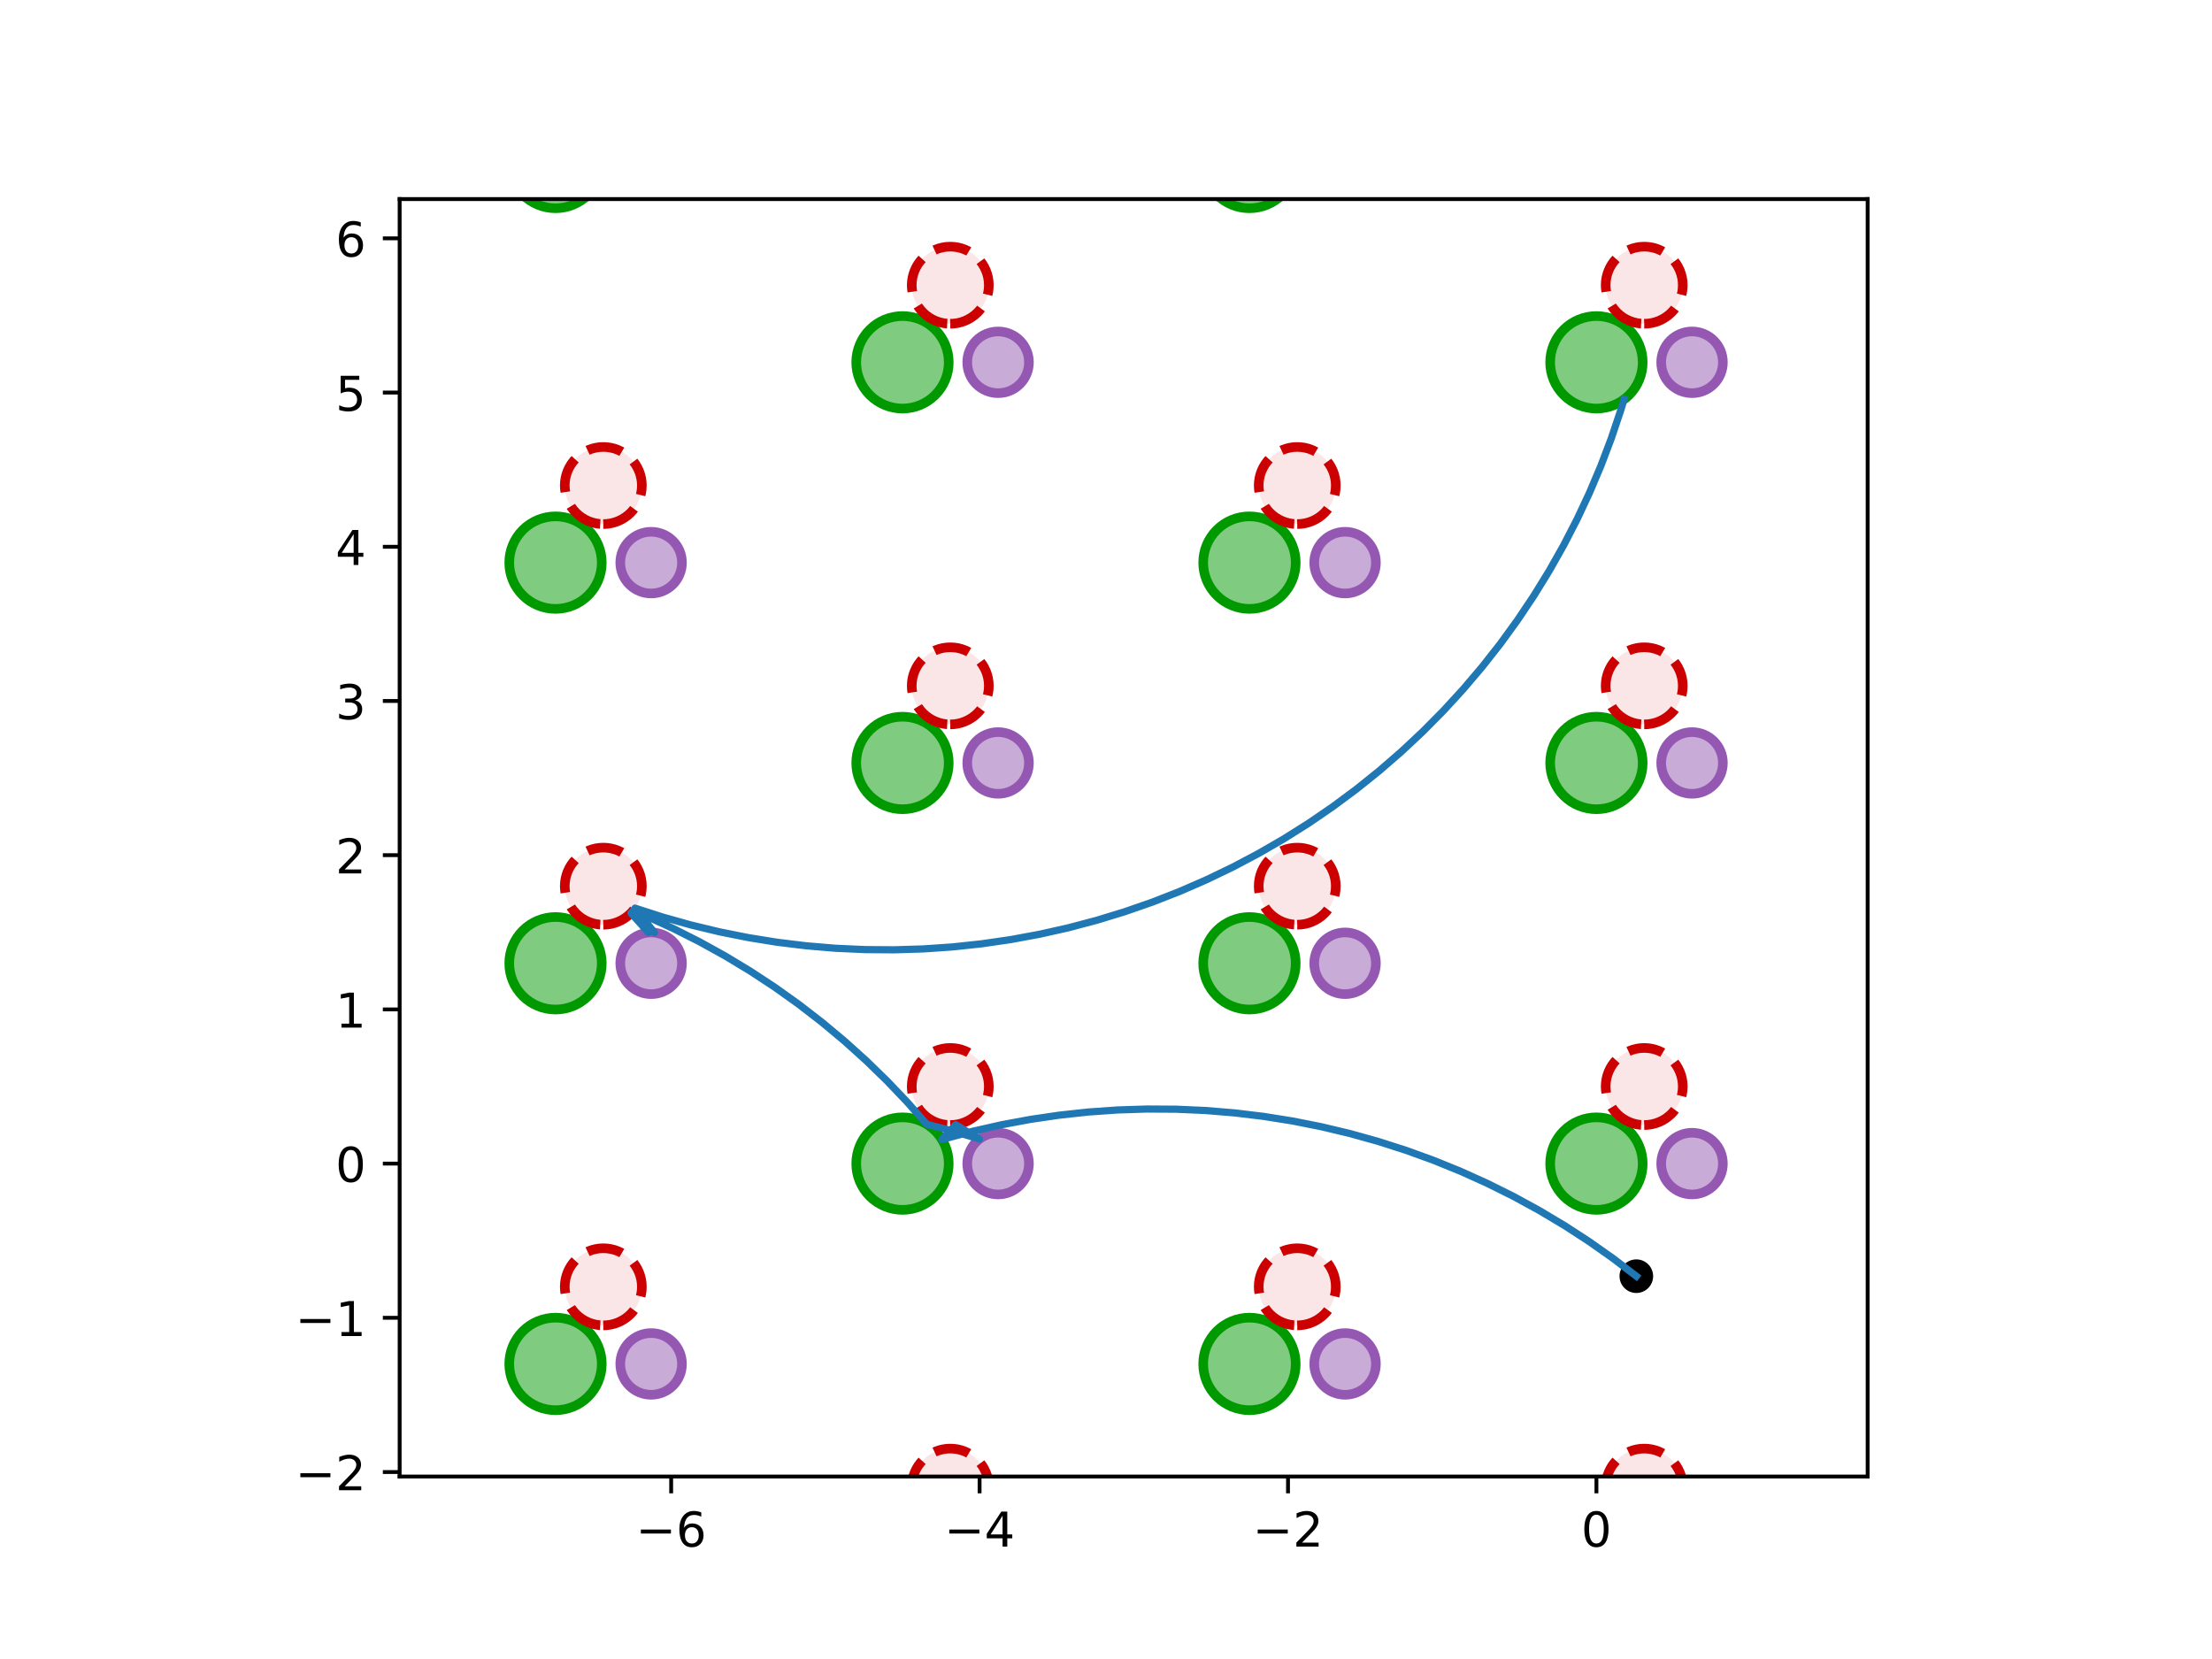 <?xml version="1.0" encoding="utf-8" standalone="no"?>
<!DOCTYPE svg PUBLIC "-//W3C//DTD SVG 1.1//EN"
  "http://www.w3.org/Graphics/SVG/1.1/DTD/svg11.dtd">
<!-- Created with matplotlib (http://matplotlib.org/) -->
<svg height="345.6pt" version="1.1" viewBox="0 0 460.8 345.6" width="460.8pt" xmlns="http://www.w3.org/2000/svg" xmlns:xlink="http://www.w3.org/1999/xlink">
 <defs>
  <style type="text/css">
*{stroke-linecap:butt;stroke-linejoin:round;}
  </style>
 </defs>
 <g id="figure_1">
  <g id="patch_1">
   <path d="M 0 345.6 
L 460.8 345.6 
L 460.8 0 
L 0 0 
z
" style="fill:#ffffff;"/>
  </g>
  <g id="axes_1">
   <g id="patch_2">
    <path d="M 83.255 307.584 
L 389.065 307.584 
L 389.065 41.472 
L 83.255 41.472 
z
" style="fill:#ffffff;"/>
   </g>
   <g id="PathCollection_1">
    <defs>
     <path d="M 0 3 
C 0.796 3 1.559 2.684 2.121 2.121 
C 2.684 1.559 3 0.796 3 0 
C 3 -0.796 2.684 -1.559 2.121 -2.121 
C 1.559 -2.684 0.796 -3 0 -3 
C -0.796 -3 -1.559 -2.684 -2.121 -2.121 
C -2.684 -1.559 -3 -0.796 -3 0 
C -3 0.796 -2.684 1.559 -2.121 2.121 
C -1.559 2.684 -0.796 3 0 3 
z
" id="m4d9d556e19" style="stroke:#000000;"/>
    </defs>
    <g clip-path="url(#pcb87a330c4)">
     <use style="stroke:#000000;" x="340.878" xlink:href="#m4d9d556e19" y="265.853"/>
    </g>
   </g>
   <g id="patch_3">
    <path clip-path="url(#pcb87a330c4)" d="M 43.443 335.499 
C 45.999 335.499 48.451 334.484 50.258 332.676 
C 52.065 330.869 53.081 328.418 53.081 325.862 
C 53.081 323.306 52.065 320.854 50.258 319.047 
C 48.451 317.24 45.999 316.224 43.443 316.224 
C 40.887 316.224 38.436 317.24 36.629 319.047 
C 34.821 320.854 33.806 323.306 33.806 325.862 
C 33.806 328.418 34.821 330.869 36.629 332.676 
C 38.436 334.484 40.887 335.499 43.443 335.499 
z
" style="fill:#009900;fill-opacity:0.5;stroke:#009900;stroke-linejoin:miter;stroke-width:2;"/>
   </g>
   <g id="patch_4">
    <path clip-path="url(#pcb87a330c4)" d="M 115.724 293.768 
C 118.28 293.768 120.731 292.753 122.538 290.945 
C 124.346 289.138 125.361 286.686 125.361 284.131 
C 125.361 281.575 124.346 279.123 122.538 277.316 
C 120.731 275.509 118.28 274.493 115.724 274.493 
C 113.168 274.493 110.716 275.509 108.909 277.316 
C 107.102 279.123 106.086 281.575 106.086 284.131 
C 106.086 286.686 107.102 289.138 108.909 290.945 
C 110.716 292.753 113.168 293.768 115.724 293.768 
z
" style="fill:#009900;fill-opacity:0.5;stroke:#009900;stroke-linejoin:miter;stroke-width:2;"/>
   </g>
   <g id="patch_5">
    <path clip-path="url(#pcb87a330c4)" d="M 188.004 335.499 
C 190.56 335.499 193.011 334.484 194.819 332.676 
C 196.626 330.869 197.641 328.418 197.641 325.862 
C 197.641 323.306 196.626 320.854 194.819 319.047 
C 193.011 317.24 190.56 316.224 188.004 316.224 
C 185.448 316.224 182.997 317.24 181.189 319.047 
C 179.382 320.854 178.367 323.306 178.367 325.862 
C 178.367 328.418 179.382 330.869 181.189 332.676 
C 182.997 334.484 185.448 335.499 188.004 335.499 
z
" style="fill:#009900;fill-opacity:0.5;stroke:#009900;stroke-linejoin:miter;stroke-width:2;"/>
   </g>
   <g id="patch_6">
    <path clip-path="url(#pcb87a330c4)" d="M 260.284 293.768 
C 262.84 293.768 265.292 292.753 267.099 290.945 
C 268.906 289.138 269.922 286.686 269.922 284.131 
C 269.922 281.575 268.906 279.123 267.099 277.316 
C 265.292 275.509 262.84 274.493 260.284 274.493 
C 257.728 274.493 255.277 275.509 253.47 277.316 
C 251.662 279.123 250.647 281.575 250.647 284.131 
C 250.647 286.686 251.662 289.138 253.47 290.945 
C 255.277 292.753 257.728 293.768 260.284 293.768 
z
" style="fill:#009900;fill-opacity:0.5;stroke:#009900;stroke-linejoin:miter;stroke-width:2;"/>
   </g>
   <g id="patch_7">
    <path clip-path="url(#pcb87a330c4)" d="M 332.565 335.499 
C 335.121 335.499 337.572 334.484 339.379 332.676 
C 341.187 330.869 342.202 328.418 342.202 325.862 
C 342.202 323.306 341.187 320.854 339.379 319.047 
C 337.572 317.24 335.121 316.224 332.565 316.224 
C 330.009 316.224 327.557 317.24 325.75 319.047 
C 323.943 320.854 322.927 323.306 322.927 325.862 
C 322.927 328.418 323.943 330.869 325.75 332.676 
C 327.557 334.484 330.009 335.499 332.565 335.499 
z
" style="fill:#009900;fill-opacity:0.5;stroke:#009900;stroke-linejoin:miter;stroke-width:2;"/>
   </g>
   <g id="patch_8">
    <path clip-path="url(#pcb87a330c4)" d="M 404.845 293.768 
C 407.401 293.768 409.852 292.753 411.66 290.945 
C 413.467 289.138 414.482 286.686 414.482 284.131 
C 414.482 281.575 413.467 279.123 411.66 277.316 
C 409.852 275.509 407.401 274.493 404.845 274.493 
C 402.289 274.493 399.838 275.509 398.03 277.316 
C 396.223 279.123 395.208 281.575 395.208 284.131 
C 395.208 286.686 396.223 289.138 398.03 290.945 
C 399.838 292.753 402.289 293.768 404.845 293.768 
z
" style="fill:#009900;fill-opacity:0.5;stroke:#009900;stroke-linejoin:miter;stroke-width:2;"/>
   </g>
   <g id="patch_9">
    <path clip-path="url(#pcb87a330c4)" d="M 477.125 335.499 
C 479.681 335.499 482.133 334.484 483.94 332.676 
C 485.747 330.869 486.763 328.418 486.763 325.862 
C 486.763 323.306 485.747 320.854 483.94 319.047 
C 482.133 317.24 479.681 316.224 477.125 316.224 
C 474.57 316.224 472.118 317.24 470.311 319.047 
C 468.503 320.854 467.488 323.306 467.488 325.862 
C 467.488 328.418 468.503 330.869 470.311 332.676 
C 472.118 334.484 474.57 335.499 477.125 335.499 
z
" style="fill:#009900;fill-opacity:0.5;stroke:#009900;stroke-linejoin:miter;stroke-width:2;"/>
   </g>
   <g id="patch_10">
    <path clip-path="url(#pcb87a330c4)" d="M 549.406 293.768 
C 551.962 293.768 554.413 292.753 556.22 290.945 
C 558.028 289.138 559.043 286.686 559.043 284.131 
C 559.043 281.575 558.028 279.123 556.22 277.316 
C 554.413 275.509 551.962 274.493 549.406 274.493 
C 546.85 274.493 544.398 275.509 542.591 277.316 
C 540.784 279.123 539.768 281.575 539.768 284.131 
C 539.768 286.686 540.784 289.138 542.591 290.945 
C 544.398 292.753 546.85 293.768 549.406 293.768 
z
" style="fill:#009900;fill-opacity:0.5;stroke:#009900;stroke-linejoin:miter;stroke-width:2;"/>
   </g>
   <g id="patch_11">
    <path clip-path="url(#pcb87a330c4)" d="M 43.443 252.037 
C 45.999 252.037 48.451 251.021 50.258 249.214 
C 52.065 247.407 53.081 244.955 53.081 242.4 
C 53.081 239.844 52.065 237.392 50.258 235.585 
C 48.451 233.778 45.999 232.762 43.443 232.762 
C 40.887 232.762 38.436 233.778 36.629 235.585 
C 34.821 237.392 33.806 239.844 33.806 242.4 
C 33.806 244.955 34.821 247.407 36.629 249.214 
C 38.436 251.021 40.887 252.037 43.443 252.037 
z
" style="fill:#009900;fill-opacity:0.5;stroke:#009900;stroke-linejoin:miter;stroke-width:2;"/>
   </g>
   <g id="patch_12">
    <path clip-path="url(#pcb87a330c4)" d="M 115.724 210.306 
C 118.28 210.306 120.731 209.29 122.538 207.483 
C 124.346 205.676 125.361 203.224 125.361 200.668 
C 125.361 198.113 124.346 195.661 122.538 193.854 
C 120.731 192.047 118.28 191.031 115.724 191.031 
C 113.168 191.031 110.716 192.047 108.909 193.854 
C 107.102 195.661 106.086 198.113 106.086 200.668 
C 106.086 203.224 107.102 205.676 108.909 207.483 
C 110.716 209.29 113.168 210.306 115.724 210.306 
z
" style="fill:#009900;fill-opacity:0.5;stroke:#009900;stroke-linejoin:miter;stroke-width:2;"/>
   </g>
   <g id="patch_13">
    <path clip-path="url(#pcb87a330c4)" d="M 188.004 252.037 
C 190.56 252.037 193.011 251.021 194.819 249.214 
C 196.626 247.407 197.641 244.955 197.641 242.4 
C 197.641 239.844 196.626 237.392 194.819 235.585 
C 193.011 233.778 190.56 232.762 188.004 232.762 
C 185.448 232.762 182.997 233.778 181.189 235.585 
C 179.382 237.392 178.367 239.844 178.367 242.4 
C 178.367 244.955 179.382 247.407 181.189 249.214 
C 182.997 251.021 185.448 252.037 188.004 252.037 
z
" style="fill:#009900;fill-opacity:0.5;stroke:#009900;stroke-linejoin:miter;stroke-width:2;"/>
   </g>
   <g id="patch_14">
    <path clip-path="url(#pcb87a330c4)" d="M 260.284 210.306 
C 262.84 210.306 265.292 209.29 267.099 207.483 
C 268.906 205.676 269.922 203.224 269.922 200.668 
C 269.922 198.113 268.906 195.661 267.099 193.854 
C 265.292 192.047 262.84 191.031 260.284 191.031 
C 257.728 191.031 255.277 192.047 253.47 193.854 
C 251.662 195.661 250.647 198.113 250.647 200.668 
C 250.647 203.224 251.662 205.676 253.47 207.483 
C 255.277 209.29 257.728 210.306 260.284 210.306 
z
" style="fill:#009900;fill-opacity:0.5;stroke:#009900;stroke-linejoin:miter;stroke-width:2;"/>
   </g>
   <g id="patch_15">
    <path clip-path="url(#pcb87a330c4)" d="M 332.565 252.037 
C 335.121 252.037 337.572 251.021 339.379 249.214 
C 341.187 247.407 342.202 244.955 342.202 242.4 
C 342.202 239.844 341.187 237.392 339.379 235.585 
C 337.572 233.778 335.121 232.762 332.565 232.762 
C 330.009 232.762 327.557 233.778 325.75 235.585 
C 323.943 237.392 322.927 239.844 322.927 242.4 
C 322.927 244.955 323.943 247.407 325.75 249.214 
C 327.557 251.021 330.009 252.037 332.565 252.037 
z
" style="fill:#009900;fill-opacity:0.5;stroke:#009900;stroke-linejoin:miter;stroke-width:2;"/>
   </g>
   <g id="patch_16">
    <path clip-path="url(#pcb87a330c4)" d="M 404.845 210.306 
C 407.401 210.306 409.852 209.29 411.66 207.483 
C 413.467 205.676 414.482 203.224 414.482 200.668 
C 414.482 198.113 413.467 195.661 411.66 193.854 
C 409.852 192.047 407.401 191.031 404.845 191.031 
C 402.289 191.031 399.838 192.047 398.03 193.854 
C 396.223 195.661 395.208 198.113 395.208 200.668 
C 395.208 203.224 396.223 205.676 398.03 207.483 
C 399.838 209.29 402.289 210.306 404.845 210.306 
z
" style="fill:#009900;fill-opacity:0.5;stroke:#009900;stroke-linejoin:miter;stroke-width:2;"/>
   </g>
   <g id="patch_17">
    <path clip-path="url(#pcb87a330c4)" d="M 477.125 252.037 
C 479.681 252.037 482.133 251.021 483.94 249.214 
C 485.747 247.407 486.763 244.955 486.763 242.4 
C 486.763 239.844 485.747 237.392 483.94 235.585 
C 482.133 233.778 479.681 232.762 477.125 232.762 
C 474.57 232.762 472.118 233.778 470.311 235.585 
C 468.503 237.392 467.488 239.844 467.488 242.4 
C 467.488 244.955 468.503 247.407 470.311 249.214 
C 472.118 251.021 474.57 252.037 477.125 252.037 
z
" style="fill:#009900;fill-opacity:0.5;stroke:#009900;stroke-linejoin:miter;stroke-width:2;"/>
   </g>
   <g id="patch_18">
    <path clip-path="url(#pcb87a330c4)" d="M 549.406 210.306 
C 551.962 210.306 554.413 209.29 556.22 207.483 
C 558.028 205.676 559.043 203.224 559.043 200.668 
C 559.043 198.113 558.028 195.661 556.22 193.854 
C 554.413 192.047 551.962 191.031 549.406 191.031 
C 546.85 191.031 544.398 192.047 542.591 193.854 
C 540.784 195.661 539.768 198.113 539.768 200.668 
C 539.768 203.224 540.784 205.676 542.591 207.483 
C 544.398 209.29 546.85 210.306 549.406 210.306 
z
" style="fill:#009900;fill-opacity:0.5;stroke:#009900;stroke-linejoin:miter;stroke-width:2;"/>
   </g>
   <g id="patch_19">
    <path clip-path="url(#pcb87a330c4)" d="M 43.443 168.575 
C 45.999 168.575 48.451 167.559 50.258 165.752 
C 52.065 163.945 53.081 161.493 53.081 158.937 
C 53.081 156.381 52.065 153.93 50.258 152.123 
C 48.451 150.315 45.999 149.3 43.443 149.3 
C 40.887 149.3 38.436 150.315 36.629 152.123 
C 34.821 153.93 33.806 156.381 33.806 158.937 
C 33.806 161.493 34.821 163.945 36.629 165.752 
C 38.436 167.559 40.887 168.575 43.443 168.575 
z
" style="fill:#009900;fill-opacity:0.5;stroke:#009900;stroke-linejoin:miter;stroke-width:2;"/>
   </g>
   <g id="patch_20">
    <path clip-path="url(#pcb87a330c4)" d="M 115.724 126.844 
C 118.28 126.844 120.731 125.828 122.538 124.021 
C 124.346 122.214 125.361 119.762 125.361 117.206 
C 125.361 114.65 124.346 112.199 122.538 110.392 
C 120.731 108.584 118.28 107.569 115.724 107.569 
C 113.168 107.569 110.716 108.584 108.909 110.392 
C 107.102 112.199 106.086 114.65 106.086 117.206 
C 106.086 119.762 107.102 122.214 108.909 124.021 
C 110.716 125.828 113.168 126.844 115.724 126.844 
z
" style="fill:#009900;fill-opacity:0.5;stroke:#009900;stroke-linejoin:miter;stroke-width:2;"/>
   </g>
   <g id="patch_21">
    <path clip-path="url(#pcb87a330c4)" d="M 188.004 168.575 
C 190.56 168.575 193.011 167.559 194.819 165.752 
C 196.626 163.945 197.641 161.493 197.641 158.937 
C 197.641 156.381 196.626 153.93 194.819 152.123 
C 193.011 150.315 190.56 149.3 188.004 149.3 
C 185.448 149.3 182.997 150.315 181.189 152.123 
C 179.382 153.93 178.367 156.381 178.367 158.937 
C 178.367 161.493 179.382 163.945 181.189 165.752 
C 182.997 167.559 185.448 168.575 188.004 168.575 
z
" style="fill:#009900;fill-opacity:0.5;stroke:#009900;stroke-linejoin:miter;stroke-width:2;"/>
   </g>
   <g id="patch_22">
    <path clip-path="url(#pcb87a330c4)" d="M 260.284 126.844 
C 262.84 126.844 265.292 125.828 267.099 124.021 
C 268.906 122.214 269.922 119.762 269.922 117.206 
C 269.922 114.65 268.906 112.199 267.099 110.392 
C 265.292 108.584 262.84 107.569 260.284 107.569 
C 257.728 107.569 255.277 108.584 253.47 110.392 
C 251.662 112.199 250.647 114.65 250.647 117.206 
C 250.647 119.762 251.662 122.214 253.47 124.021 
C 255.277 125.828 257.728 126.844 260.284 126.844 
z
" style="fill:#009900;fill-opacity:0.5;stroke:#009900;stroke-linejoin:miter;stroke-width:2;"/>
   </g>
   <g id="patch_23">
    <path clip-path="url(#pcb87a330c4)" d="M 332.565 168.575 
C 335.121 168.575 337.572 167.559 339.379 165.752 
C 341.187 163.945 342.202 161.493 342.202 158.937 
C 342.202 156.381 341.187 153.93 339.379 152.123 
C 337.572 150.315 335.121 149.3 332.565 149.3 
C 330.009 149.3 327.557 150.315 325.75 152.123 
C 323.943 153.93 322.927 156.381 322.927 158.937 
C 322.927 161.493 323.943 163.945 325.75 165.752 
C 327.557 167.559 330.009 168.575 332.565 168.575 
z
" style="fill:#009900;fill-opacity:0.5;stroke:#009900;stroke-linejoin:miter;stroke-width:2;"/>
   </g>
   <g id="patch_24">
    <path clip-path="url(#pcb87a330c4)" d="M 404.845 126.844 
C 407.401 126.844 409.852 125.828 411.66 124.021 
C 413.467 122.214 414.482 119.762 414.482 117.206 
C 414.482 114.65 413.467 112.199 411.66 110.392 
C 409.852 108.584 407.401 107.569 404.845 107.569 
C 402.289 107.569 399.838 108.584 398.03 110.392 
C 396.223 112.199 395.208 114.65 395.208 117.206 
C 395.208 119.762 396.223 122.214 398.03 124.021 
C 399.838 125.828 402.289 126.844 404.845 126.844 
z
" style="fill:#009900;fill-opacity:0.5;stroke:#009900;stroke-linejoin:miter;stroke-width:2;"/>
   </g>
   <g id="patch_25">
    <path clip-path="url(#pcb87a330c4)" d="M 477.125 168.575 
C 479.681 168.575 482.133 167.559 483.94 165.752 
C 485.747 163.945 486.763 161.493 486.763 158.937 
C 486.763 156.381 485.747 153.93 483.94 152.123 
C 482.133 150.315 479.681 149.3 477.125 149.3 
C 474.57 149.3 472.118 150.315 470.311 152.123 
C 468.503 153.93 467.488 156.381 467.488 158.937 
C 467.488 161.493 468.503 163.945 470.311 165.752 
C 472.118 167.559 474.57 168.575 477.125 168.575 
z
" style="fill:#009900;fill-opacity:0.5;stroke:#009900;stroke-linejoin:miter;stroke-width:2;"/>
   </g>
   <g id="patch_26">
    <path clip-path="url(#pcb87a330c4)" d="M 549.406 126.844 
C 551.962 126.844 554.413 125.828 556.22 124.021 
C 558.028 122.214 559.043 119.762 559.043 117.206 
C 559.043 114.65 558.028 112.199 556.22 110.392 
C 554.413 108.584 551.962 107.569 549.406 107.569 
C 546.85 107.569 544.398 108.584 542.591 110.392 
C 540.784 112.199 539.768 114.65 539.768 117.206 
C 539.768 119.762 540.784 122.214 542.591 124.021 
C 544.398 125.828 546.85 126.844 549.406 126.844 
z
" style="fill:#009900;fill-opacity:0.5;stroke:#009900;stroke-linejoin:miter;stroke-width:2;"/>
   </g>
   <g id="patch_27">
    <path clip-path="url(#pcb87a330c4)" d="M 43.443 85.113 
C 45.999 85.113 48.451 84.097 50.258 82.29 
C 52.065 80.483 53.081 78.031 53.081 75.475 
C 53.081 72.919 52.065 70.468 50.258 68.661 
C 48.451 66.853 45.999 65.838 43.443 65.838 
C 40.887 65.838 38.436 66.853 36.629 68.661 
C 34.821 70.468 33.806 72.919 33.806 75.475 
C 33.806 78.031 34.821 80.483 36.629 82.29 
C 38.436 84.097 40.887 85.113 43.443 85.113 
z
" style="fill:#009900;fill-opacity:0.5;stroke:#009900;stroke-linejoin:miter;stroke-width:2;"/>
   </g>
   <g id="patch_28">
    <path clip-path="url(#pcb87a330c4)" d="M 115.724 43.381 
C 118.28 43.381 120.731 42.366 122.538 40.559 
C 124.346 38.751 125.361 36.3 125.361 33.744 
C 125.361 31.188 124.346 28.737 122.538 26.929 
C 120.731 25.122 118.28 24.107 115.724 24.107 
C 113.168 24.107 110.716 25.122 108.909 26.929 
C 107.102 28.737 106.086 31.188 106.086 33.744 
C 106.086 36.3 107.102 38.751 108.909 40.559 
C 110.716 42.366 113.168 43.381 115.724 43.381 
z
" style="fill:#009900;fill-opacity:0.5;stroke:#009900;stroke-linejoin:miter;stroke-width:2;"/>
   </g>
   <g id="patch_29">
    <path clip-path="url(#pcb87a330c4)" d="M 188.004 85.113 
C 190.56 85.113 193.011 84.097 194.819 82.29 
C 196.626 80.483 197.641 78.031 197.641 75.475 
C 197.641 72.919 196.626 70.468 194.819 68.661 
C 193.011 66.853 190.56 65.838 188.004 65.838 
C 185.448 65.838 182.997 66.853 181.189 68.661 
C 179.382 70.468 178.367 72.919 178.367 75.475 
C 178.367 78.031 179.382 80.483 181.189 82.29 
C 182.997 84.097 185.448 85.113 188.004 85.113 
z
" style="fill:#009900;fill-opacity:0.5;stroke:#009900;stroke-linejoin:miter;stroke-width:2;"/>
   </g>
   <g id="patch_30">
    <path clip-path="url(#pcb87a330c4)" d="M 260.284 43.381 
C 262.84 43.381 265.292 42.366 267.099 40.559 
C 268.906 38.751 269.922 36.3 269.922 33.744 
C 269.922 31.188 268.906 28.737 267.099 26.929 
C 265.292 25.122 262.84 24.107 260.284 24.107 
C 257.728 24.107 255.277 25.122 253.47 26.929 
C 251.662 28.737 250.647 31.188 250.647 33.744 
C 250.647 36.3 251.662 38.751 253.47 40.559 
C 255.277 42.366 257.728 43.381 260.284 43.381 
z
" style="fill:#009900;fill-opacity:0.5;stroke:#009900;stroke-linejoin:miter;stroke-width:2;"/>
   </g>
   <g id="patch_31">
    <path clip-path="url(#pcb87a330c4)" d="M 332.565 85.113 
C 335.121 85.113 337.572 84.097 339.379 82.29 
C 341.187 80.483 342.202 78.031 342.202 75.475 
C 342.202 72.919 341.187 70.468 339.379 68.661 
C 337.572 66.853 335.121 65.838 332.565 65.838 
C 330.009 65.838 327.557 66.853 325.75 68.661 
C 323.943 70.468 322.927 72.919 322.927 75.475 
C 322.927 78.031 323.943 80.483 325.75 82.29 
C 327.557 84.097 330.009 85.113 332.565 85.113 
z
" style="fill:#009900;fill-opacity:0.5;stroke:#009900;stroke-linejoin:miter;stroke-width:2;"/>
   </g>
   <g id="patch_32">
    <path clip-path="url(#pcb87a330c4)" d="M 404.845 43.381 
C 407.401 43.381 409.852 42.366 411.66 40.559 
C 413.467 38.751 414.482 36.3 414.482 33.744 
C 414.482 31.188 413.467 28.737 411.66 26.929 
C 409.852 25.122 407.401 24.107 404.845 24.107 
C 402.289 24.107 399.838 25.122 398.03 26.929 
C 396.223 28.737 395.208 31.188 395.208 33.744 
C 395.208 36.3 396.223 38.751 398.03 40.559 
C 399.838 42.366 402.289 43.381 404.845 43.381 
z
" style="fill:#009900;fill-opacity:0.5;stroke:#009900;stroke-linejoin:miter;stroke-width:2;"/>
   </g>
   <g id="patch_33">
    <path clip-path="url(#pcb87a330c4)" d="M 477.125 85.113 
C 479.681 85.113 482.133 84.097 483.94 82.29 
C 485.747 80.483 486.763 78.031 486.763 75.475 
C 486.763 72.919 485.747 70.468 483.94 68.661 
C 482.133 66.853 479.681 65.838 477.125 65.838 
C 474.57 65.838 472.118 66.853 470.311 68.661 
C 468.503 70.468 467.488 72.919 467.488 75.475 
C 467.488 78.031 468.503 80.483 470.311 82.29 
C 472.118 84.097 474.57 85.113 477.125 85.113 
z
" style="fill:#009900;fill-opacity:0.5;stroke:#009900;stroke-linejoin:miter;stroke-width:2;"/>
   </g>
   <g id="patch_34">
    <path clip-path="url(#pcb87a330c4)" d="M 549.406 43.381 
C 551.962 43.381 554.413 42.366 556.22 40.559 
C 558.028 38.751 559.043 36.3 559.043 33.744 
C 559.043 31.188 558.028 28.737 556.22 26.929 
C 554.413 25.122 551.962 24.107 549.406 24.107 
C 546.85 24.107 544.398 25.122 542.591 26.929 
C 540.784 28.737 539.768 31.188 539.768 33.744 
C 539.768 36.3 540.784 38.751 542.591 40.559 
C 544.398 42.366 546.85 43.381 549.406 43.381 
z
" style="fill:#009900;fill-opacity:0.5;stroke:#009900;stroke-linejoin:miter;stroke-width:2;"/>
   </g>
   <g id="patch_35">
    <path clip-path="url(#pcb87a330c4)" d="M 63.361 332.287 
C 65.064 332.287 66.699 331.61 67.904 330.405 
C 69.109 329.2 69.785 327.566 69.785 325.862 
C 69.785 324.158 69.109 322.523 67.904 321.319 
C 66.699 320.114 65.064 319.437 63.361 319.437 
C 61.657 319.437 60.022 320.114 58.817 321.319 
C 57.613 322.523 56.936 324.158 56.936 325.862 
C 56.936 327.566 57.613 329.2 58.817 330.405 
C 60.022 331.61 61.657 332.287 63.361 332.287 
z
" style="fill:#9558b2;fill-opacity:0.5;stroke:#9558b2;stroke-linejoin:miter;stroke-width:2;"/>
   </g>
   <g id="patch_36">
    <path clip-path="url(#pcb87a330c4)" d="M 135.641 290.556 
C 137.345 290.556 138.979 289.879 140.184 288.674 
C 141.389 287.469 142.066 285.834 142.066 284.131 
C 142.066 282.427 141.389 280.792 140.184 279.587 
C 138.979 278.383 137.345 277.706 135.641 277.706 
C 133.937 277.706 132.303 278.383 131.098 279.587 
C 129.893 280.792 129.216 282.427 129.216 284.131 
C 129.216 285.834 129.893 287.469 131.098 288.674 
C 132.303 289.879 133.937 290.556 135.641 290.556 
z
" style="fill:#9558b2;fill-opacity:0.5;stroke:#9558b2;stroke-linejoin:miter;stroke-width:2;"/>
   </g>
   <g id="patch_37">
    <path clip-path="url(#pcb87a330c4)" d="M 207.921 332.287 
C 209.625 332.287 211.26 331.61 212.464 330.405 
C 213.669 329.2 214.346 327.566 214.346 325.862 
C 214.346 324.158 213.669 322.523 212.464 321.319 
C 211.26 320.114 209.625 319.437 207.921 319.437 
C 206.217 319.437 204.583 320.114 203.378 321.319 
C 202.173 322.523 201.496 324.158 201.496 325.862 
C 201.496 327.566 202.173 329.2 203.378 330.405 
C 204.583 331.61 206.217 332.287 207.921 332.287 
z
" style="fill:#9558b2;fill-opacity:0.5;stroke:#9558b2;stroke-linejoin:miter;stroke-width:2;"/>
   </g>
   <g id="patch_38">
    <path clip-path="url(#pcb87a330c4)" d="M 280.202 290.556 
C 281.906 290.556 283.54 289.879 284.745 288.674 
C 285.95 287.469 286.627 285.834 286.627 284.131 
C 286.627 282.427 285.95 280.792 284.745 279.587 
C 283.54 278.383 281.906 277.706 280.202 277.706 
C 278.498 277.706 276.863 278.383 275.659 279.587 
C 274.454 280.792 273.777 282.427 273.777 284.131 
C 273.777 285.834 274.454 287.469 275.659 288.674 
C 276.863 289.879 278.498 290.556 280.202 290.556 
z
" style="fill:#9558b2;fill-opacity:0.5;stroke:#9558b2;stroke-linejoin:miter;stroke-width:2;"/>
   </g>
   <g id="patch_39">
    <path clip-path="url(#pcb87a330c4)" d="M 352.482 332.287 
C 354.186 332.287 355.82 331.61 357.025 330.405 
C 358.23 329.2 358.907 327.566 358.907 325.862 
C 358.907 324.158 358.23 322.523 357.025 321.319 
C 355.82 320.114 354.186 319.437 352.482 319.437 
C 350.778 319.437 349.144 320.114 347.939 321.319 
C 346.734 322.523 346.057 324.158 346.057 325.862 
C 346.057 327.566 346.734 329.2 347.939 330.405 
C 349.144 331.61 350.778 332.287 352.482 332.287 
z
" style="fill:#9558b2;fill-opacity:0.5;stroke:#9558b2;stroke-linejoin:miter;stroke-width:2;"/>
   </g>
   <g id="patch_40">
    <path clip-path="url(#pcb87a330c4)" d="M 424.762 290.556 
C 426.466 290.556 428.101 289.879 429.305 288.674 
C 430.51 287.469 431.187 285.834 431.187 284.131 
C 431.187 282.427 430.51 280.792 429.305 279.587 
C 428.101 278.383 426.466 277.706 424.762 277.706 
C 423.058 277.706 421.424 278.383 420.219 279.587 
C 419.014 280.792 418.337 282.427 418.337 284.131 
C 418.337 285.834 419.014 287.469 420.219 288.674 
C 421.424 289.879 423.058 290.556 424.762 290.556 
z
" style="fill:#9558b2;fill-opacity:0.5;stroke:#9558b2;stroke-linejoin:miter;stroke-width:2;"/>
   </g>
   <g id="patch_41">
    <path clip-path="url(#pcb87a330c4)" d="M 497.043 332.287 
C 498.747 332.287 500.381 331.61 501.586 330.405 
C 502.791 329.2 503.468 327.566 503.468 325.862 
C 503.468 324.158 502.791 322.523 501.586 321.319 
C 500.381 320.114 498.747 319.437 497.043 319.437 
C 495.339 319.437 493.704 320.114 492.5 321.319 
C 491.295 322.523 490.618 324.158 490.618 325.862 
C 490.618 327.566 491.295 329.2 492.5 330.405 
C 493.704 331.61 495.339 332.287 497.043 332.287 
z
" style="fill:#9558b2;fill-opacity:0.5;stroke:#9558b2;stroke-linejoin:miter;stroke-width:2;"/>
   </g>
   <g id="patch_42">
    <path clip-path="url(#pcb87a330c4)" d="M 569.323 290.556 
C 571.027 290.556 572.661 289.879 573.866 288.674 
C 575.071 287.469 575.748 285.834 575.748 284.131 
C 575.748 282.427 575.071 280.792 573.866 279.587 
C 572.661 278.383 571.027 277.706 569.323 277.706 
C 567.619 277.706 565.985 278.383 564.78 279.587 
C 563.575 280.792 562.898 282.427 562.898 284.131 
C 562.898 285.834 563.575 287.469 564.78 288.674 
C 565.985 289.879 567.619 290.556 569.323 290.556 
z
" style="fill:#9558b2;fill-opacity:0.5;stroke:#9558b2;stroke-linejoin:miter;stroke-width:2;"/>
   </g>
   <g id="patch_43">
    <path clip-path="url(#pcb87a330c4)" d="M 63.361 248.824 
C 65.064 248.824 66.699 248.147 67.904 246.943 
C 69.109 245.738 69.785 244.103 69.785 242.4 
C 69.785 240.696 69.109 239.061 67.904 237.856 
C 66.699 236.652 65.064 235.975 63.361 235.975 
C 61.657 235.975 60.022 236.652 58.817 237.856 
C 57.613 239.061 56.936 240.696 56.936 242.4 
C 56.936 244.103 57.613 245.738 58.817 246.943 
C 60.022 248.147 61.657 248.824 63.361 248.824 
z
" style="fill:#9558b2;fill-opacity:0.5;stroke:#9558b2;stroke-linejoin:miter;stroke-width:2;"/>
   </g>
   <g id="patch_44">
    <path clip-path="url(#pcb87a330c4)" d="M 135.641 207.093 
C 137.345 207.093 138.979 206.416 140.184 205.212 
C 141.389 204.007 142.066 202.372 142.066 200.668 
C 142.066 198.965 141.389 197.33 140.184 196.125 
C 138.979 194.92 137.345 194.244 135.641 194.244 
C 133.937 194.244 132.303 194.92 131.098 196.125 
C 129.893 197.33 129.216 198.965 129.216 200.668 
C 129.216 202.372 129.893 204.007 131.098 205.212 
C 132.303 206.416 133.937 207.093 135.641 207.093 
z
" style="fill:#9558b2;fill-opacity:0.5;stroke:#9558b2;stroke-linejoin:miter;stroke-width:2;"/>
   </g>
   <g id="patch_45">
    <path clip-path="url(#pcb87a330c4)" d="M 207.921 248.824 
C 209.625 248.824 211.26 248.147 212.464 246.943 
C 213.669 245.738 214.346 244.103 214.346 242.4 
C 214.346 240.696 213.669 239.061 212.464 237.856 
C 211.26 236.652 209.625 235.975 207.921 235.975 
C 206.217 235.975 204.583 236.652 203.378 237.856 
C 202.173 239.061 201.496 240.696 201.496 242.4 
C 201.496 244.103 202.173 245.738 203.378 246.943 
C 204.583 248.147 206.217 248.824 207.921 248.824 
z
" style="fill:#9558b2;fill-opacity:0.5;stroke:#9558b2;stroke-linejoin:miter;stroke-width:2;"/>
   </g>
   <g id="patch_46">
    <path clip-path="url(#pcb87a330c4)" d="M 280.202 207.093 
C 281.906 207.093 283.54 206.416 284.745 205.212 
C 285.95 204.007 286.627 202.372 286.627 200.668 
C 286.627 198.965 285.95 197.33 284.745 196.125 
C 283.54 194.92 281.906 194.244 280.202 194.244 
C 278.498 194.244 276.863 194.92 275.659 196.125 
C 274.454 197.33 273.777 198.965 273.777 200.668 
C 273.777 202.372 274.454 204.007 275.659 205.212 
C 276.863 206.416 278.498 207.093 280.202 207.093 
z
" style="fill:#9558b2;fill-opacity:0.5;stroke:#9558b2;stroke-linejoin:miter;stroke-width:2;"/>
   </g>
   <g id="patch_47">
    <path clip-path="url(#pcb87a330c4)" d="M 352.482 248.824 
C 354.186 248.824 355.82 248.147 357.025 246.943 
C 358.23 245.738 358.907 244.103 358.907 242.4 
C 358.907 240.696 358.23 239.061 357.025 237.856 
C 355.82 236.652 354.186 235.975 352.482 235.975 
C 350.778 235.975 349.144 236.652 347.939 237.856 
C 346.734 239.061 346.057 240.696 346.057 242.4 
C 346.057 244.103 346.734 245.738 347.939 246.943 
C 349.144 248.147 350.778 248.824 352.482 248.824 
z
" style="fill:#9558b2;fill-opacity:0.5;stroke:#9558b2;stroke-linejoin:miter;stroke-width:2;"/>
   </g>
   <g id="patch_48">
    <path clip-path="url(#pcb87a330c4)" d="M 424.762 207.093 
C 426.466 207.093 428.101 206.416 429.305 205.212 
C 430.51 204.007 431.187 202.372 431.187 200.668 
C 431.187 198.965 430.51 197.33 429.305 196.125 
C 428.101 194.92 426.466 194.244 424.762 194.244 
C 423.058 194.244 421.424 194.92 420.219 196.125 
C 419.014 197.33 418.337 198.965 418.337 200.668 
C 418.337 202.372 419.014 204.007 420.219 205.212 
C 421.424 206.416 423.058 207.093 424.762 207.093 
z
" style="fill:#9558b2;fill-opacity:0.5;stroke:#9558b2;stroke-linejoin:miter;stroke-width:2;"/>
   </g>
   <g id="patch_49">
    <path clip-path="url(#pcb87a330c4)" d="M 497.043 248.824 
C 498.747 248.824 500.381 248.147 501.586 246.943 
C 502.791 245.738 503.468 244.103 503.468 242.4 
C 503.468 240.696 502.791 239.061 501.586 237.856 
C 500.381 236.652 498.747 235.975 497.043 235.975 
C 495.339 235.975 493.704 236.652 492.5 237.856 
C 491.295 239.061 490.618 240.696 490.618 242.4 
C 490.618 244.103 491.295 245.738 492.5 246.943 
C 493.704 248.147 495.339 248.824 497.043 248.824 
z
" style="fill:#9558b2;fill-opacity:0.5;stroke:#9558b2;stroke-linejoin:miter;stroke-width:2;"/>
   </g>
   <g id="patch_50">
    <path clip-path="url(#pcb87a330c4)" d="M 569.323 207.093 
C 571.027 207.093 572.661 206.416 573.866 205.212 
C 575.071 204.007 575.748 202.372 575.748 200.668 
C 575.748 198.965 575.071 197.33 573.866 196.125 
C 572.661 194.92 571.027 194.244 569.323 194.244 
C 567.619 194.244 565.985 194.92 564.78 196.125 
C 563.575 197.33 562.898 198.965 562.898 200.668 
C 562.898 202.372 563.575 204.007 564.78 205.212 
C 565.985 206.416 567.619 207.093 569.323 207.093 
z
" style="fill:#9558b2;fill-opacity:0.5;stroke:#9558b2;stroke-linejoin:miter;stroke-width:2;"/>
   </g>
   <g id="patch_51">
    <path clip-path="url(#pcb87a330c4)" d="M 63.361 165.362 
C 65.064 165.362 66.699 164.685 67.904 163.48 
C 69.109 162.276 69.785 160.641 69.785 158.937 
C 69.785 157.233 69.109 155.599 67.904 154.394 
C 66.699 153.189 65.064 152.512 63.361 152.512 
C 61.657 152.512 60.022 153.189 58.817 154.394 
C 57.613 155.599 56.936 157.233 56.936 158.937 
C 56.936 160.641 57.613 162.276 58.817 163.48 
C 60.022 164.685 61.657 165.362 63.361 165.362 
z
" style="fill:#9558b2;fill-opacity:0.5;stroke:#9558b2;stroke-linejoin:miter;stroke-width:2;"/>
   </g>
   <g id="patch_52">
    <path clip-path="url(#pcb87a330c4)" d="M 135.641 123.631 
C 137.345 123.631 138.979 122.954 140.184 121.749 
C 141.389 120.545 142.066 118.91 142.066 117.206 
C 142.066 115.502 141.389 113.868 140.184 112.663 
C 138.979 111.458 137.345 110.781 135.641 110.781 
C 133.937 110.781 132.303 111.458 131.098 112.663 
C 129.893 113.868 129.216 115.502 129.216 117.206 
C 129.216 118.91 129.893 120.545 131.098 121.749 
C 132.303 122.954 133.937 123.631 135.641 123.631 
z
" style="fill:#9558b2;fill-opacity:0.5;stroke:#9558b2;stroke-linejoin:miter;stroke-width:2;"/>
   </g>
   <g id="patch_53">
    <path clip-path="url(#pcb87a330c4)" d="M 207.921 165.362 
C 209.625 165.362 211.26 164.685 212.464 163.48 
C 213.669 162.276 214.346 160.641 214.346 158.937 
C 214.346 157.233 213.669 155.599 212.464 154.394 
C 211.26 153.189 209.625 152.512 207.921 152.512 
C 206.217 152.512 204.583 153.189 203.378 154.394 
C 202.173 155.599 201.496 157.233 201.496 158.937 
C 201.496 160.641 202.173 162.276 203.378 163.48 
C 204.583 164.685 206.217 165.362 207.921 165.362 
z
" style="fill:#9558b2;fill-opacity:0.5;stroke:#9558b2;stroke-linejoin:miter;stroke-width:2;"/>
   </g>
   <g id="patch_54">
    <path clip-path="url(#pcb87a330c4)" d="M 280.202 123.631 
C 281.906 123.631 283.54 122.954 284.745 121.749 
C 285.95 120.545 286.627 118.91 286.627 117.206 
C 286.627 115.502 285.95 113.868 284.745 112.663 
C 283.54 111.458 281.906 110.781 280.202 110.781 
C 278.498 110.781 276.863 111.458 275.659 112.663 
C 274.454 113.868 273.777 115.502 273.777 117.206 
C 273.777 118.91 274.454 120.545 275.659 121.749 
C 276.863 122.954 278.498 123.631 280.202 123.631 
z
" style="fill:#9558b2;fill-opacity:0.5;stroke:#9558b2;stroke-linejoin:miter;stroke-width:2;"/>
   </g>
   <g id="patch_55">
    <path clip-path="url(#pcb87a330c4)" d="M 352.482 165.362 
C 354.186 165.362 355.82 164.685 357.025 163.48 
C 358.23 162.276 358.907 160.641 358.907 158.937 
C 358.907 157.233 358.23 155.599 357.025 154.394 
C 355.82 153.189 354.186 152.512 352.482 152.512 
C 350.778 152.512 349.144 153.189 347.939 154.394 
C 346.734 155.599 346.057 157.233 346.057 158.937 
C 346.057 160.641 346.734 162.276 347.939 163.48 
C 349.144 164.685 350.778 165.362 352.482 165.362 
z
" style="fill:#9558b2;fill-opacity:0.5;stroke:#9558b2;stroke-linejoin:miter;stroke-width:2;"/>
   </g>
   <g id="patch_56">
    <path clip-path="url(#pcb87a330c4)" d="M 424.762 123.631 
C 426.466 123.631 428.101 122.954 429.305 121.749 
C 430.51 120.545 431.187 118.91 431.187 117.206 
C 431.187 115.502 430.51 113.868 429.305 112.663 
C 428.101 111.458 426.466 110.781 424.762 110.781 
C 423.058 110.781 421.424 111.458 420.219 112.663 
C 419.014 113.868 418.337 115.502 418.337 117.206 
C 418.337 118.91 419.014 120.545 420.219 121.749 
C 421.424 122.954 423.058 123.631 424.762 123.631 
z
" style="fill:#9558b2;fill-opacity:0.5;stroke:#9558b2;stroke-linejoin:miter;stroke-width:2;"/>
   </g>
   <g id="patch_57">
    <path clip-path="url(#pcb87a330c4)" d="M 497.043 165.362 
C 498.747 165.362 500.381 164.685 501.586 163.48 
C 502.791 162.276 503.468 160.641 503.468 158.937 
C 503.468 157.233 502.791 155.599 501.586 154.394 
C 500.381 153.189 498.747 152.512 497.043 152.512 
C 495.339 152.512 493.704 153.189 492.5 154.394 
C 491.295 155.599 490.618 157.233 490.618 158.937 
C 490.618 160.641 491.295 162.276 492.5 163.48 
C 493.704 164.685 495.339 165.362 497.043 165.362 
z
" style="fill:#9558b2;fill-opacity:0.5;stroke:#9558b2;stroke-linejoin:miter;stroke-width:2;"/>
   </g>
   <g id="patch_58">
    <path clip-path="url(#pcb87a330c4)" d="M 569.323 123.631 
C 571.027 123.631 572.661 122.954 573.866 121.749 
C 575.071 120.545 575.748 118.91 575.748 117.206 
C 575.748 115.502 575.071 113.868 573.866 112.663 
C 572.661 111.458 571.027 110.781 569.323 110.781 
C 567.619 110.781 565.985 111.458 564.78 112.663 
C 563.575 113.868 562.898 115.502 562.898 117.206 
C 562.898 118.91 563.575 120.545 564.78 121.749 
C 565.985 122.954 567.619 123.631 569.323 123.631 
z
" style="fill:#9558b2;fill-opacity:0.5;stroke:#9558b2;stroke-linejoin:miter;stroke-width:2;"/>
   </g>
   <g id="patch_59">
    <path clip-path="url(#pcb87a330c4)" d="M 63.361 81.9 
C 65.064 81.9 66.699 81.223 67.904 80.018 
C 69.109 78.813 69.785 77.179 69.785 75.475 
C 69.785 73.771 69.109 72.137 67.904 70.932 
C 66.699 69.727 65.064 69.05 63.361 69.05 
C 61.657 69.05 60.022 69.727 58.817 70.932 
C 57.613 72.137 56.936 73.771 56.936 75.475 
C 56.936 77.179 57.613 78.813 58.817 80.018 
C 60.022 81.223 61.657 81.9 63.361 81.9 
z
" style="fill:#9558b2;fill-opacity:0.5;stroke:#9558b2;stroke-linejoin:miter;stroke-width:2;"/>
   </g>
   <g id="patch_60">
    <path clip-path="url(#pcb87a330c4)" d="M 135.641 40.169 
C 137.345 40.169 138.979 39.492 140.184 38.287 
C 141.389 37.082 142.066 35.448 142.066 33.744 
C 142.066 32.04 141.389 30.406 140.184 29.201 
C 138.979 27.996 137.345 27.319 135.641 27.319 
C 133.937 27.319 132.303 27.996 131.098 29.201 
C 129.893 30.406 129.216 32.04 129.216 33.744 
C 129.216 35.448 129.893 37.082 131.098 38.287 
C 132.303 39.492 133.937 40.169 135.641 40.169 
z
" style="fill:#9558b2;fill-opacity:0.5;stroke:#9558b2;stroke-linejoin:miter;stroke-width:2;"/>
   </g>
   <g id="patch_61">
    <path clip-path="url(#pcb87a330c4)" d="M 207.921 81.9 
C 209.625 81.9 211.26 81.223 212.464 80.018 
C 213.669 78.813 214.346 77.179 214.346 75.475 
C 214.346 73.771 213.669 72.137 212.464 70.932 
C 211.26 69.727 209.625 69.05 207.921 69.05 
C 206.217 69.05 204.583 69.727 203.378 70.932 
C 202.173 72.137 201.496 73.771 201.496 75.475 
C 201.496 77.179 202.173 78.813 203.378 80.018 
C 204.583 81.223 206.217 81.9 207.921 81.9 
z
" style="fill:#9558b2;fill-opacity:0.5;stroke:#9558b2;stroke-linejoin:miter;stroke-width:2;"/>
   </g>
   <g id="patch_62">
    <path clip-path="url(#pcb87a330c4)" d="M 280.202 40.169 
C 281.906 40.169 283.54 39.492 284.745 38.287 
C 285.95 37.082 286.627 35.448 286.627 33.744 
C 286.627 32.04 285.95 30.406 284.745 29.201 
C 283.54 27.996 281.906 27.319 280.202 27.319 
C 278.498 27.319 276.863 27.996 275.659 29.201 
C 274.454 30.406 273.777 32.04 273.777 33.744 
C 273.777 35.448 274.454 37.082 275.659 38.287 
C 276.863 39.492 278.498 40.169 280.202 40.169 
z
" style="fill:#9558b2;fill-opacity:0.5;stroke:#9558b2;stroke-linejoin:miter;stroke-width:2;"/>
   </g>
   <g id="patch_63">
    <path clip-path="url(#pcb87a330c4)" d="M 352.482 81.9 
C 354.186 81.9 355.82 81.223 357.025 80.018 
C 358.23 78.813 358.907 77.179 358.907 75.475 
C 358.907 73.771 358.23 72.137 357.025 70.932 
C 355.82 69.727 354.186 69.05 352.482 69.05 
C 350.778 69.05 349.144 69.727 347.939 70.932 
C 346.734 72.137 346.057 73.771 346.057 75.475 
C 346.057 77.179 346.734 78.813 347.939 80.018 
C 349.144 81.223 350.778 81.9 352.482 81.9 
z
" style="fill:#9558b2;fill-opacity:0.5;stroke:#9558b2;stroke-linejoin:miter;stroke-width:2;"/>
   </g>
   <g id="patch_64">
    <path clip-path="url(#pcb87a330c4)" d="M 424.762 40.169 
C 426.466 40.169 428.101 39.492 429.305 38.287 
C 430.51 37.082 431.187 35.448 431.187 33.744 
C 431.187 32.04 430.51 30.406 429.305 29.201 
C 428.101 27.996 426.466 27.319 424.762 27.319 
C 423.058 27.319 421.424 27.996 420.219 29.201 
C 419.014 30.406 418.337 32.04 418.337 33.744 
C 418.337 35.448 419.014 37.082 420.219 38.287 
C 421.424 39.492 423.058 40.169 424.762 40.169 
z
" style="fill:#9558b2;fill-opacity:0.5;stroke:#9558b2;stroke-linejoin:miter;stroke-width:2;"/>
   </g>
   <g id="patch_65">
    <path clip-path="url(#pcb87a330c4)" d="M 497.043 81.9 
C 498.747 81.9 500.381 81.223 501.586 80.018 
C 502.791 78.813 503.468 77.179 503.468 75.475 
C 503.468 73.771 502.791 72.137 501.586 70.932 
C 500.381 69.727 498.747 69.05 497.043 69.05 
C 495.339 69.05 493.704 69.727 492.5 70.932 
C 491.295 72.137 490.618 73.771 490.618 75.475 
C 490.618 77.179 491.295 78.813 492.5 80.018 
C 493.704 81.223 495.339 81.9 497.043 81.9 
z
" style="fill:#9558b2;fill-opacity:0.5;stroke:#9558b2;stroke-linejoin:miter;stroke-width:2;"/>
   </g>
   <g id="patch_66">
    <path clip-path="url(#pcb87a330c4)" d="M 569.323 40.169 
C 571.027 40.169 572.661 39.492 573.866 38.287 
C 575.071 37.082 575.748 35.448 575.748 33.744 
C 575.748 32.04 575.071 30.406 573.866 29.201 
C 572.661 27.996 571.027 27.319 569.323 27.319 
C 567.619 27.319 565.985 27.996 564.78 29.201 
C 563.575 30.406 562.898 32.04 562.898 33.744 
C 562.898 35.448 563.575 37.082 564.78 38.287 
C 565.985 39.492 567.619 40.169 569.323 40.169 
z
" style="fill:#9558b2;fill-opacity:0.5;stroke:#9558b2;stroke-linejoin:miter;stroke-width:2;"/>
   </g>
   <g id="patch_67">
    <path clip-path="url(#pcb87a330c4)" d="M 53.402 317.831 
C 55.532 317.831 57.575 316.984 59.081 315.478 
C 60.587 313.972 61.433 311.929 61.433 309.799 
C 61.433 307.669 60.587 305.627 59.081 304.12 
C 57.575 302.614 55.532 301.768 53.402 301.768 
C 51.272 301.768 49.229 302.614 47.723 304.12 
C 46.217 305.627 45.371 307.669 45.371 309.799 
C 45.371 311.929 46.217 313.972 47.723 315.478 
C 49.229 316.984 51.272 317.831 53.402 317.831 
z
" style="fill:#cc0000;fill-opacity:0.1;stroke:#cc0000;stroke-dasharray:7.4,3.2;stroke-dashoffset:0;stroke-linejoin:miter;stroke-width:2;"/>
   </g>
   <g id="patch_68">
    <path clip-path="url(#pcb87a330c4)" d="M 125.682 276.099 
C 127.812 276.099 129.855 275.253 131.361 273.747 
C 132.867 272.241 133.713 270.198 133.713 268.068 
C 133.713 265.938 132.867 263.895 131.361 262.389 
C 129.855 260.883 127.812 260.037 125.682 260.037 
C 123.552 260.037 121.509 260.883 120.003 262.389 
C 118.497 263.895 117.651 265.938 117.651 268.068 
C 117.651 270.198 118.497 272.241 120.003 273.747 
C 121.509 275.253 123.552 276.099 125.682 276.099 
z
" style="fill:#cc0000;fill-opacity:0.1;stroke:#cc0000;stroke-dasharray:7.4,3.2;stroke-dashoffset:0;stroke-linejoin:miter;stroke-width:2;"/>
   </g>
   <g id="patch_69">
    <path clip-path="url(#pcb87a330c4)" d="M 197.963 317.831 
C 200.093 317.831 202.135 316.984 203.642 315.478 
C 205.148 313.972 205.994 311.929 205.994 309.799 
C 205.994 307.669 205.148 305.627 203.642 304.12 
C 202.135 302.614 200.093 301.768 197.963 301.768 
C 195.833 301.768 193.79 302.614 192.284 304.12 
C 190.778 305.627 189.931 307.669 189.931 309.799 
C 189.931 311.929 190.778 313.972 192.284 315.478 
C 193.79 316.984 195.833 317.831 197.963 317.831 
z
" style="fill:#cc0000;fill-opacity:0.1;stroke:#cc0000;stroke-dasharray:7.4,3.2;stroke-dashoffset:0;stroke-linejoin:miter;stroke-width:2;"/>
   </g>
   <g id="patch_70">
    <path clip-path="url(#pcb87a330c4)" d="M 270.243 276.099 
C 272.373 276.099 274.416 275.253 275.922 273.747 
C 277.428 272.241 278.274 270.198 278.274 268.068 
C 278.274 265.938 277.428 263.895 275.922 262.389 
C 274.416 260.883 272.373 260.037 270.243 260.037 
C 268.113 260.037 266.07 260.883 264.564 262.389 
C 263.058 263.895 262.212 265.938 262.212 268.068 
C 262.212 270.198 263.058 272.241 264.564 273.747 
C 266.07 275.253 268.113 276.099 270.243 276.099 
z
" style="fill:#cc0000;fill-opacity:0.1;stroke:#cc0000;stroke-dasharray:7.4,3.2;stroke-dashoffset:0;stroke-linejoin:miter;stroke-width:2;"/>
   </g>
   <g id="patch_71">
    <path clip-path="url(#pcb87a330c4)" d="M 342.523 317.831 
C 344.653 317.831 346.696 316.984 348.202 315.478 
C 349.708 313.972 350.554 311.929 350.554 309.799 
C 350.554 307.669 349.708 305.627 348.202 304.12 
C 346.696 302.614 344.653 301.768 342.523 301.768 
C 340.393 301.768 338.351 302.614 336.844 304.12 
C 335.338 305.627 334.492 307.669 334.492 309.799 
C 334.492 311.929 335.338 313.972 336.844 315.478 
C 338.351 316.984 340.393 317.831 342.523 317.831 
z
" style="fill:#cc0000;fill-opacity:0.1;stroke:#cc0000;stroke-dasharray:7.4,3.2;stroke-dashoffset:0;stroke-linejoin:miter;stroke-width:2;"/>
   </g>
   <g id="patch_72">
    <path clip-path="url(#pcb87a330c4)" d="M 414.804 276.099 
C 416.934 276.099 418.977 275.253 420.483 273.747 
C 421.989 272.241 422.835 270.198 422.835 268.068 
C 422.835 265.938 421.989 263.895 420.483 262.389 
C 418.977 260.883 416.934 260.037 414.804 260.037 
C 412.674 260.037 410.631 260.883 409.125 262.389 
C 407.619 263.895 406.773 265.938 406.773 268.068 
C 406.773 270.198 407.619 272.241 409.125 273.747 
C 410.631 275.253 412.674 276.099 414.804 276.099 
z
" style="fill:#cc0000;fill-opacity:0.1;stroke:#cc0000;stroke-dasharray:7.4,3.2;stroke-dashoffset:0;stroke-linejoin:miter;stroke-width:2;"/>
   </g>
   <g id="patch_73">
    <path clip-path="url(#pcb87a330c4)" d="M 487.084 317.831 
C 489.214 317.831 491.257 316.984 492.763 315.478 
C 494.269 313.972 495.115 311.929 495.115 309.799 
C 495.115 307.669 494.269 305.627 492.763 304.12 
C 491.257 302.614 489.214 301.768 487.084 301.768 
C 484.954 301.768 482.911 302.614 481.405 304.12 
C 479.899 305.627 479.053 307.669 479.053 309.799 
C 479.053 311.929 479.899 313.972 481.405 315.478 
C 482.911 316.984 484.954 317.831 487.084 317.831 
z
" style="fill:#cc0000;fill-opacity:0.1;stroke:#cc0000;stroke-dasharray:7.4,3.2;stroke-dashoffset:0;stroke-linejoin:miter;stroke-width:2;"/>
   </g>
   <g id="patch_74">
    <path clip-path="url(#pcb87a330c4)" d="M 559.364 276.099 
C 561.494 276.099 563.537 275.253 565.043 273.747 
C 566.549 272.241 567.396 270.198 567.396 268.068 
C 567.396 265.938 566.549 263.895 565.043 262.389 
C 563.537 260.883 561.494 260.037 559.364 260.037 
C 557.234 260.037 555.192 260.883 553.686 262.389 
C 552.179 263.895 551.333 265.938 551.333 268.068 
C 551.333 270.198 552.179 272.241 553.686 273.747 
C 555.192 275.253 557.234 276.099 559.364 276.099 
z
" style="fill:#cc0000;fill-opacity:0.1;stroke:#cc0000;stroke-dasharray:7.4,3.2;stroke-dashoffset:0;stroke-linejoin:miter;stroke-width:2;"/>
   </g>
   <g id="patch_75">
    <path clip-path="url(#pcb87a330c4)" d="M 53.402 234.368 
C 55.532 234.368 57.575 233.522 59.081 232.016 
C 60.587 230.51 61.433 228.467 61.433 226.337 
C 61.433 224.207 60.587 222.164 59.081 220.658 
C 57.575 219.152 55.532 218.306 53.402 218.306 
C 51.272 218.306 49.229 219.152 47.723 220.658 
C 46.217 222.164 45.371 224.207 45.371 226.337 
C 45.371 228.467 46.217 230.51 47.723 232.016 
C 49.229 233.522 51.272 234.368 53.402 234.368 
z
" style="fill:#cc0000;fill-opacity:0.1;stroke:#cc0000;stroke-dasharray:7.4,3.2;stroke-dashoffset:0;stroke-linejoin:miter;stroke-width:2;"/>
   </g>
   <g id="patch_76">
    <path clip-path="url(#pcb87a330c4)" d="M 125.682 192.637 
C 127.812 192.637 129.855 191.791 131.361 190.285 
C 132.867 188.779 133.713 186.736 133.713 184.606 
C 133.713 182.476 132.867 180.433 131.361 178.927 
C 129.855 177.421 127.812 176.575 125.682 176.575 
C 123.552 176.575 121.509 177.421 120.003 178.927 
C 118.497 180.433 117.651 182.476 117.651 184.606 
C 117.651 186.736 118.497 188.779 120.003 190.285 
C 121.509 191.791 123.552 192.637 125.682 192.637 
z
" style="fill:#cc0000;fill-opacity:0.1;stroke:#cc0000;stroke-dasharray:7.4,3.2;stroke-dashoffset:0;stroke-linejoin:miter;stroke-width:2;"/>
   </g>
   <g id="patch_77">
    <path clip-path="url(#pcb87a330c4)" d="M 197.963 234.368 
C 200.093 234.368 202.135 233.522 203.642 232.016 
C 205.148 230.51 205.994 228.467 205.994 226.337 
C 205.994 224.207 205.148 222.164 203.642 220.658 
C 202.135 219.152 200.093 218.306 197.963 218.306 
C 195.833 218.306 193.79 219.152 192.284 220.658 
C 190.778 222.164 189.931 224.207 189.931 226.337 
C 189.931 228.467 190.778 230.51 192.284 232.016 
C 193.79 233.522 195.833 234.368 197.963 234.368 
z
" style="fill:#cc0000;fill-opacity:0.1;stroke:#cc0000;stroke-dasharray:7.4,3.2;stroke-dashoffset:0;stroke-linejoin:miter;stroke-width:2;"/>
   </g>
   <g id="patch_78">
    <path clip-path="url(#pcb87a330c4)" d="M 270.243 192.637 
C 272.373 192.637 274.416 191.791 275.922 190.285 
C 277.428 188.779 278.274 186.736 278.274 184.606 
C 278.274 182.476 277.428 180.433 275.922 178.927 
C 274.416 177.421 272.373 176.575 270.243 176.575 
C 268.113 176.575 266.07 177.421 264.564 178.927 
C 263.058 180.433 262.212 182.476 262.212 184.606 
C 262.212 186.736 263.058 188.779 264.564 190.285 
C 266.07 191.791 268.113 192.637 270.243 192.637 
z
" style="fill:#cc0000;fill-opacity:0.1;stroke:#cc0000;stroke-dasharray:7.4,3.2;stroke-dashoffset:0;stroke-linejoin:miter;stroke-width:2;"/>
   </g>
   <g id="patch_79">
    <path clip-path="url(#pcb87a330c4)" d="M 342.523 234.368 
C 344.653 234.368 346.696 233.522 348.202 232.016 
C 349.708 230.51 350.554 228.467 350.554 226.337 
C 350.554 224.207 349.708 222.164 348.202 220.658 
C 346.696 219.152 344.653 218.306 342.523 218.306 
C 340.393 218.306 338.351 219.152 336.844 220.658 
C 335.338 222.164 334.492 224.207 334.492 226.337 
C 334.492 228.467 335.338 230.51 336.844 232.016 
C 338.351 233.522 340.393 234.368 342.523 234.368 
z
" style="fill:#cc0000;fill-opacity:0.1;stroke:#cc0000;stroke-dasharray:7.4,3.2;stroke-dashoffset:0;stroke-linejoin:miter;stroke-width:2;"/>
   </g>
   <g id="patch_80">
    <path clip-path="url(#pcb87a330c4)" d="M 414.804 192.637 
C 416.934 192.637 418.977 191.791 420.483 190.285 
C 421.989 188.779 422.835 186.736 422.835 184.606 
C 422.835 182.476 421.989 180.433 420.483 178.927 
C 418.977 177.421 416.934 176.575 414.804 176.575 
C 412.674 176.575 410.631 177.421 409.125 178.927 
C 407.619 180.433 406.773 182.476 406.773 184.606 
C 406.773 186.736 407.619 188.779 409.125 190.285 
C 410.631 191.791 412.674 192.637 414.804 192.637 
z
" style="fill:#cc0000;fill-opacity:0.1;stroke:#cc0000;stroke-dasharray:7.4,3.2;stroke-dashoffset:0;stroke-linejoin:miter;stroke-width:2;"/>
   </g>
   <g id="patch_81">
    <path clip-path="url(#pcb87a330c4)" d="M 487.084 234.368 
C 489.214 234.368 491.257 233.522 492.763 232.016 
C 494.269 230.51 495.115 228.467 495.115 226.337 
C 495.115 224.207 494.269 222.164 492.763 220.658 
C 491.257 219.152 489.214 218.306 487.084 218.306 
C 484.954 218.306 482.911 219.152 481.405 220.658 
C 479.899 222.164 479.053 224.207 479.053 226.337 
C 479.053 228.467 479.899 230.51 481.405 232.016 
C 482.911 233.522 484.954 234.368 487.084 234.368 
z
" style="fill:#cc0000;fill-opacity:0.1;stroke:#cc0000;stroke-dasharray:7.4,3.2;stroke-dashoffset:0;stroke-linejoin:miter;stroke-width:2;"/>
   </g>
   <g id="patch_82">
    <path clip-path="url(#pcb87a330c4)" d="M 559.364 192.637 
C 561.494 192.637 563.537 191.791 565.043 190.285 
C 566.549 188.779 567.396 186.736 567.396 184.606 
C 567.396 182.476 566.549 180.433 565.043 178.927 
C 563.537 177.421 561.494 176.575 559.364 176.575 
C 557.234 176.575 555.192 177.421 553.686 178.927 
C 552.179 180.433 551.333 182.476 551.333 184.606 
C 551.333 186.736 552.179 188.779 553.686 190.285 
C 555.192 191.791 557.234 192.637 559.364 192.637 
z
" style="fill:#cc0000;fill-opacity:0.1;stroke:#cc0000;stroke-dasharray:7.4,3.2;stroke-dashoffset:0;stroke-linejoin:miter;stroke-width:2;"/>
   </g>
   <g id="patch_83">
    <path clip-path="url(#pcb87a330c4)" d="M 53.402 150.906 
C 55.532 150.906 57.575 150.06 59.081 148.554 
C 60.587 147.048 61.433 145.005 61.433 142.875 
C 61.433 140.745 60.587 138.702 59.081 137.196 
C 57.575 135.69 55.532 134.844 53.402 134.844 
C 51.272 134.844 49.229 135.69 47.723 137.196 
C 46.217 138.702 45.371 140.745 45.371 142.875 
C 45.371 145.005 46.217 147.048 47.723 148.554 
C 49.229 150.06 51.272 150.906 53.402 150.906 
z
" style="fill:#cc0000;fill-opacity:0.1;stroke:#cc0000;stroke-dasharray:7.4,3.2;stroke-dashoffset:0;stroke-linejoin:miter;stroke-width:2;"/>
   </g>
   <g id="patch_84">
    <path clip-path="url(#pcb87a330c4)" d="M 125.682 109.175 
C 127.812 109.175 129.855 108.329 131.361 106.823 
C 132.867 105.317 133.713 103.274 133.713 101.144 
C 133.713 99.014 132.867 96.971 131.361 95.465 
C 129.855 93.959 127.812 93.113 125.682 93.113 
C 123.552 93.113 121.509 93.959 120.003 95.465 
C 118.497 96.971 117.651 99.014 117.651 101.144 
C 117.651 103.274 118.497 105.317 120.003 106.823 
C 121.509 108.329 123.552 109.175 125.682 109.175 
z
" style="fill:#cc0000;fill-opacity:0.1;stroke:#cc0000;stroke-dasharray:7.4,3.2;stroke-dashoffset:0;stroke-linejoin:miter;stroke-width:2;"/>
   </g>
   <g id="patch_85">
    <path clip-path="url(#pcb87a330c4)" d="M 197.963 150.906 
C 200.093 150.906 202.135 150.06 203.642 148.554 
C 205.148 147.048 205.994 145.005 205.994 142.875 
C 205.994 140.745 205.148 138.702 203.642 137.196 
C 202.135 135.69 200.093 134.844 197.963 134.844 
C 195.833 134.844 193.79 135.69 192.284 137.196 
C 190.778 138.702 189.931 140.745 189.931 142.875 
C 189.931 145.005 190.778 147.048 192.284 148.554 
C 193.79 150.06 195.833 150.906 197.963 150.906 
z
" style="fill:#cc0000;fill-opacity:0.1;stroke:#cc0000;stroke-dasharray:7.4,3.2;stroke-dashoffset:0;stroke-linejoin:miter;stroke-width:2;"/>
   </g>
   <g id="patch_86">
    <path clip-path="url(#pcb87a330c4)" d="M 270.243 109.175 
C 272.373 109.175 274.416 108.329 275.922 106.823 
C 277.428 105.317 278.274 103.274 278.274 101.144 
C 278.274 99.014 277.428 96.971 275.922 95.465 
C 274.416 93.959 272.373 93.113 270.243 93.113 
C 268.113 93.113 266.07 93.959 264.564 95.465 
C 263.058 96.971 262.212 99.014 262.212 101.144 
C 262.212 103.274 263.058 105.317 264.564 106.823 
C 266.07 108.329 268.113 109.175 270.243 109.175 
z
" style="fill:#cc0000;fill-opacity:0.1;stroke:#cc0000;stroke-dasharray:7.4,3.2;stroke-dashoffset:0;stroke-linejoin:miter;stroke-width:2;"/>
   </g>
   <g id="patch_87">
    <path clip-path="url(#pcb87a330c4)" d="M 342.523 150.906 
C 344.653 150.906 346.696 150.06 348.202 148.554 
C 349.708 147.048 350.554 145.005 350.554 142.875 
C 350.554 140.745 349.708 138.702 348.202 137.196 
C 346.696 135.69 344.653 134.844 342.523 134.844 
C 340.393 134.844 338.351 135.69 336.844 137.196 
C 335.338 138.702 334.492 140.745 334.492 142.875 
C 334.492 145.005 335.338 147.048 336.844 148.554 
C 338.351 150.06 340.393 150.906 342.523 150.906 
z
" style="fill:#cc0000;fill-opacity:0.1;stroke:#cc0000;stroke-dasharray:7.4,3.2;stroke-dashoffset:0;stroke-linejoin:miter;stroke-width:2;"/>
   </g>
   <g id="patch_88">
    <path clip-path="url(#pcb87a330c4)" d="M 414.804 109.175 
C 416.934 109.175 418.977 108.329 420.483 106.823 
C 421.989 105.317 422.835 103.274 422.835 101.144 
C 422.835 99.014 421.989 96.971 420.483 95.465 
C 418.977 93.959 416.934 93.113 414.804 93.113 
C 412.674 93.113 410.631 93.959 409.125 95.465 
C 407.619 96.971 406.773 99.014 406.773 101.144 
C 406.773 103.274 407.619 105.317 409.125 106.823 
C 410.631 108.329 412.674 109.175 414.804 109.175 
z
" style="fill:#cc0000;fill-opacity:0.1;stroke:#cc0000;stroke-dasharray:7.4,3.2;stroke-dashoffset:0;stroke-linejoin:miter;stroke-width:2;"/>
   </g>
   <g id="patch_89">
    <path clip-path="url(#pcb87a330c4)" d="M 487.084 150.906 
C 489.214 150.906 491.257 150.06 492.763 148.554 
C 494.269 147.048 495.115 145.005 495.115 142.875 
C 495.115 140.745 494.269 138.702 492.763 137.196 
C 491.257 135.69 489.214 134.844 487.084 134.844 
C 484.954 134.844 482.911 135.69 481.405 137.196 
C 479.899 138.702 479.053 140.745 479.053 142.875 
C 479.053 145.005 479.899 147.048 481.405 148.554 
C 482.911 150.06 484.954 150.906 487.084 150.906 
z
" style="fill:#cc0000;fill-opacity:0.1;stroke:#cc0000;stroke-dasharray:7.4,3.2;stroke-dashoffset:0;stroke-linejoin:miter;stroke-width:2;"/>
   </g>
   <g id="patch_90">
    <path clip-path="url(#pcb87a330c4)" d="M 559.364 109.175 
C 561.494 109.175 563.537 108.329 565.043 106.823 
C 566.549 105.317 567.396 103.274 567.396 101.144 
C 567.396 99.014 566.549 96.971 565.043 95.465 
C 563.537 93.959 561.494 93.113 559.364 93.113 
C 557.234 93.113 555.192 93.959 553.686 95.465 
C 552.179 96.971 551.333 99.014 551.333 101.144 
C 551.333 103.274 552.179 105.317 553.686 106.823 
C 555.192 108.329 557.234 109.175 559.364 109.175 
z
" style="fill:#cc0000;fill-opacity:0.1;stroke:#cc0000;stroke-dasharray:7.4,3.2;stroke-dashoffset:0;stroke-linejoin:miter;stroke-width:2;"/>
   </g>
   <g id="patch_91">
    <path clip-path="url(#pcb87a330c4)" d="M 53.402 67.444 
C 55.532 67.444 57.575 66.598 59.081 65.092 
C 60.587 63.586 61.433 61.543 61.433 59.413 
C 61.433 57.283 60.587 55.24 59.081 53.734 
C 57.575 52.228 55.532 51.382 53.402 51.382 
C 51.272 51.382 49.229 52.228 47.723 53.734 
C 46.217 55.24 45.371 57.283 45.371 59.413 
C 45.371 61.543 46.217 63.586 47.723 65.092 
C 49.229 66.598 51.272 67.444 53.402 67.444 
z
" style="fill:#cc0000;fill-opacity:0.1;stroke:#cc0000;stroke-dasharray:7.4,3.2;stroke-dashoffset:0;stroke-linejoin:miter;stroke-width:2;"/>
   </g>
   <g id="patch_92">
    <path clip-path="url(#pcb87a330c4)" d="M 125.682 25.713 
C 127.812 25.713 129.855 24.867 131.361 23.361 
C 132.867 21.855 133.713 19.812 133.713 17.682 
C 133.713 15.552 132.867 13.509 131.361 12.003 
C 129.855 10.497 127.812 9.651 125.682 9.651 
C 123.552 9.651 121.509 10.497 120.003 12.003 
C 118.497 13.509 117.651 15.552 117.651 17.682 
C 117.651 19.812 118.497 21.855 120.003 23.361 
C 121.509 24.867 123.552 25.713 125.682 25.713 
z
" style="fill:#cc0000;fill-opacity:0.1;stroke:#cc0000;stroke-dasharray:7.4,3.2;stroke-dashoffset:0;stroke-linejoin:miter;stroke-width:2;"/>
   </g>
   <g id="patch_93">
    <path clip-path="url(#pcb87a330c4)" d="M 197.963 67.444 
C 200.093 67.444 202.135 66.598 203.642 65.092 
C 205.148 63.586 205.994 61.543 205.994 59.413 
C 205.994 57.283 205.148 55.24 203.642 53.734 
C 202.135 52.228 200.093 51.382 197.963 51.382 
C 195.833 51.382 193.79 52.228 192.284 53.734 
C 190.778 55.24 189.931 57.283 189.931 59.413 
C 189.931 61.543 190.778 63.586 192.284 65.092 
C 193.79 66.598 195.833 67.444 197.963 67.444 
z
" style="fill:#cc0000;fill-opacity:0.1;stroke:#cc0000;stroke-dasharray:7.4,3.2;stroke-dashoffset:0;stroke-linejoin:miter;stroke-width:2;"/>
   </g>
   <g id="patch_94">
    <path clip-path="url(#pcb87a330c4)" d="M 270.243 25.713 
C 272.373 25.713 274.416 24.867 275.922 23.361 
C 277.428 21.855 278.274 19.812 278.274 17.682 
C 278.274 15.552 277.428 13.509 275.922 12.003 
C 274.416 10.497 272.373 9.651 270.243 9.651 
C 268.113 9.651 266.07 10.497 264.564 12.003 
C 263.058 13.509 262.212 15.552 262.212 17.682 
C 262.212 19.812 263.058 21.855 264.564 23.361 
C 266.07 24.867 268.113 25.713 270.243 25.713 
z
" style="fill:#cc0000;fill-opacity:0.1;stroke:#cc0000;stroke-dasharray:7.4,3.2;stroke-dashoffset:0;stroke-linejoin:miter;stroke-width:2;"/>
   </g>
   <g id="patch_95">
    <path clip-path="url(#pcb87a330c4)" d="M 342.523 67.444 
C 344.653 67.444 346.696 66.598 348.202 65.092 
C 349.708 63.586 350.554 61.543 350.554 59.413 
C 350.554 57.283 349.708 55.24 348.202 53.734 
C 346.696 52.228 344.653 51.382 342.523 51.382 
C 340.393 51.382 338.351 52.228 336.844 53.734 
C 335.338 55.24 334.492 57.283 334.492 59.413 
C 334.492 61.543 335.338 63.586 336.844 65.092 
C 338.351 66.598 340.393 67.444 342.523 67.444 
z
" style="fill:#cc0000;fill-opacity:0.1;stroke:#cc0000;stroke-dasharray:7.4,3.2;stroke-dashoffset:0;stroke-linejoin:miter;stroke-width:2;"/>
   </g>
   <g id="patch_96">
    <path clip-path="url(#pcb87a330c4)" d="M 414.804 25.713 
C 416.934 25.713 418.977 24.867 420.483 23.361 
C 421.989 21.855 422.835 19.812 422.835 17.682 
C 422.835 15.552 421.989 13.509 420.483 12.003 
C 418.977 10.497 416.934 9.651 414.804 9.651 
C 412.674 9.651 410.631 10.497 409.125 12.003 
C 407.619 13.509 406.773 15.552 406.773 17.682 
C 406.773 19.812 407.619 21.855 409.125 23.361 
C 410.631 24.867 412.674 25.713 414.804 25.713 
z
" style="fill:#cc0000;fill-opacity:0.1;stroke:#cc0000;stroke-dasharray:7.4,3.2;stroke-dashoffset:0;stroke-linejoin:miter;stroke-width:2;"/>
   </g>
   <g id="patch_97">
    <path clip-path="url(#pcb87a330c4)" d="M 487.084 67.444 
C 489.214 67.444 491.257 66.598 492.763 65.092 
C 494.269 63.586 495.115 61.543 495.115 59.413 
C 495.115 57.283 494.269 55.24 492.763 53.734 
C 491.257 52.228 489.214 51.382 487.084 51.382 
C 484.954 51.382 482.911 52.228 481.405 53.734 
C 479.899 55.24 479.053 57.283 479.053 59.413 
C 479.053 61.543 479.899 63.586 481.405 65.092 
C 482.911 66.598 484.954 67.444 487.084 67.444 
z
" style="fill:#cc0000;fill-opacity:0.1;stroke:#cc0000;stroke-dasharray:7.4,3.2;stroke-dashoffset:0;stroke-linejoin:miter;stroke-width:2;"/>
   </g>
   <g id="patch_98">
    <path clip-path="url(#pcb87a330c4)" d="M 559.364 25.713 
C 561.494 25.713 563.537 24.867 565.043 23.361 
C 566.549 21.855 567.396 19.812 567.396 17.682 
C 567.396 15.552 566.549 13.509 565.043 12.003 
C 563.537 10.497 561.494 9.651 559.364 9.651 
C 557.234 9.651 555.192 10.497 553.686 12.003 
C 552.179 13.509 551.333 15.552 551.333 17.682 
C 551.333 19.812 552.179 21.855 553.686 23.361 
C 555.192 24.867 557.234 25.713 559.364 25.713 
z
" style="fill:#cc0000;fill-opacity:0.1;stroke:#cc0000;stroke-dasharray:7.4,3.2;stroke-dashoffset:0;stroke-linejoin:miter;stroke-width:2;"/>
   </g>
   <g id="matplotlib.axis_1">
    <g id="xtick_1">
     <g id="line2d_1">
      <defs>
       <path d="M 0 0 
L 0 3.5 
" id="m40af9c7aa7" style="stroke:#000000;stroke-width:0.8;"/>
      </defs>
      <g>
       <use style="stroke:#000000;stroke-width:0.8;" x="139.817" xlink:href="#m40af9c7aa7" y="307.584"/>
      </g>
     </g>
     <g id="text_1">
      <!-- −6 -->
      <defs>
       <path d="M 10.594 35.5 
L 73.188 35.5 
L 73.188 27.203 
L 10.594 27.203 
z
" id="DejaVuSans-2212"/>
       <path d="M 33.016 40.375 
Q 26.375 40.375 22.484 35.828 
Q 18.609 31.297 18.609 23.391 
Q 18.609 15.531 22.484 10.953 
Q 26.375 6.391 33.016 6.391 
Q 39.656 6.391 43.531 10.953 
Q 47.406 15.531 47.406 23.391 
Q 47.406 31.297 43.531 35.828 
Q 39.656 40.375 33.016 40.375 
z
M 52.594 71.297 
L 52.594 62.312 
Q 48.875 64.062 45.094 64.984 
Q 41.312 65.922 37.594 65.922 
Q 27.828 65.922 22.672 59.328 
Q 17.531 52.734 16.797 39.406 
Q 19.672 43.656 24.016 45.922 
Q 28.375 48.188 33.594 48.188 
Q 44.578 48.188 50.953 41.516 
Q 57.328 34.859 57.328 23.391 
Q 57.328 12.156 50.688 5.359 
Q 44.047 -1.422 33.016 -1.422 
Q 20.359 -1.422 13.672 8.266 
Q 6.984 17.969 6.984 36.375 
Q 6.984 53.656 15.188 63.938 
Q 23.391 74.219 37.203 74.219 
Q 40.922 74.219 44.703 73.484 
Q 48.484 72.75 52.594 71.297 
z
" id="DejaVuSans-36"/>
      </defs>
      <g transform="translate(132.446 322.182)scale(0.1 -0.1)">
       <use xlink:href="#DejaVuSans-2212"/>
       <use x="83.789" xlink:href="#DejaVuSans-36"/>
      </g>
     </g>
    </g>
    <g id="xtick_2">
     <g id="line2d_2">
      <g>
       <use style="stroke:#000000;stroke-width:0.8;" x="204.066" xlink:href="#m40af9c7aa7" y="307.584"/>
      </g>
     </g>
     <g id="text_2">
      <!-- −4 -->
      <defs>
       <path d="M 37.797 64.312 
L 12.891 25.391 
L 37.797 25.391 
z
M 35.203 72.906 
L 47.609 72.906 
L 47.609 25.391 
L 58.016 25.391 
L 58.016 17.188 
L 47.609 17.188 
L 47.609 0 
L 37.797 0 
L 37.797 17.188 
L 4.891 17.188 
L 4.891 26.703 
z
" id="DejaVuSans-34"/>
      </defs>
      <g transform="translate(196.695 322.182)scale(0.1 -0.1)">
       <use xlink:href="#DejaVuSans-2212"/>
       <use x="83.789" xlink:href="#DejaVuSans-34"/>
      </g>
     </g>
    </g>
    <g id="xtick_3">
     <g id="line2d_3">
      <g>
       <use style="stroke:#000000;stroke-width:0.8;" x="268.316" xlink:href="#m40af9c7aa7" y="307.584"/>
      </g>
     </g>
     <g id="text_3">
      <!-- −2 -->
      <defs>
       <path d="M 19.188 8.297 
L 53.609 8.297 
L 53.609 0 
L 7.328 0 
L 7.328 8.297 
Q 12.938 14.109 22.625 23.891 
Q 32.328 33.688 34.812 36.531 
Q 39.547 41.844 41.422 45.531 
Q 43.312 49.219 43.312 52.781 
Q 43.312 58.594 39.234 62.25 
Q 35.156 65.922 28.609 65.922 
Q 23.969 65.922 18.812 64.312 
Q 13.672 62.703 7.812 59.422 
L 7.812 69.391 
Q 13.766 71.781 18.938 73 
Q 24.125 74.219 28.422 74.219 
Q 39.75 74.219 46.484 68.547 
Q 53.219 62.891 53.219 53.422 
Q 53.219 48.922 51.531 44.891 
Q 49.859 40.875 45.406 35.406 
Q 44.188 33.984 37.641 27.219 
Q 31.109 20.453 19.188 8.297 
z
" id="DejaVuSans-32"/>
      </defs>
      <g transform="translate(260.944 322.182)scale(0.1 -0.1)">
       <use xlink:href="#DejaVuSans-2212"/>
       <use x="83.789" xlink:href="#DejaVuSans-32"/>
      </g>
     </g>
    </g>
    <g id="xtick_4">
     <g id="line2d_4">
      <g>
       <use style="stroke:#000000;stroke-width:0.8;" x="332.565" xlink:href="#m40af9c7aa7" y="307.584"/>
      </g>
     </g>
     <g id="text_4">
      <!-- 0 -->
      <defs>
       <path d="M 31.781 66.406 
Q 24.172 66.406 20.328 58.906 
Q 16.5 51.422 16.5 36.375 
Q 16.5 21.391 20.328 13.891 
Q 24.172 6.391 31.781 6.391 
Q 39.453 6.391 43.281 13.891 
Q 47.125 21.391 47.125 36.375 
Q 47.125 51.422 43.281 58.906 
Q 39.453 66.406 31.781 66.406 
z
M 31.781 74.219 
Q 44.047 74.219 50.516 64.516 
Q 56.984 54.828 56.984 36.375 
Q 56.984 17.969 50.516 8.266 
Q 44.047 -1.422 31.781 -1.422 
Q 19.531 -1.422 13.062 8.266 
Q 6.594 17.969 6.594 36.375 
Q 6.594 54.828 13.062 64.516 
Q 19.531 74.219 31.781 74.219 
z
" id="DejaVuSans-30"/>
      </defs>
      <g transform="translate(329.383 322.182)scale(0.1 -0.1)">
       <use xlink:href="#DejaVuSans-30"/>
      </g>
     </g>
    </g>
   </g>
   <g id="matplotlib.axis_2">
    <g id="ytick_1">
     <g id="line2d_5">
      <defs>
       <path d="M 0 0 
L -3.5 0 
" id="mbdd82f000f" style="stroke:#000000;stroke-width:0.8;"/>
      </defs>
      <g>
       <use style="stroke:#000000;stroke-width:0.8;" x="83.255" xlink:href="#mbdd82f000f" y="306.649"/>
      </g>
     </g>
     <g id="text_5">
      <!-- −2 -->
      <g transform="translate(61.513 310.448)scale(0.1 -0.1)">
       <use xlink:href="#DejaVuSans-2212"/>
       <use x="83.789" xlink:href="#DejaVuSans-32"/>
      </g>
     </g>
    </g>
    <g id="ytick_2">
     <g id="line2d_6">
      <g>
       <use style="stroke:#000000;stroke-width:0.8;" x="83.255" xlink:href="#mbdd82f000f" y="274.524"/>
      </g>
     </g>
     <g id="text_6">
      <!-- −1 -->
      <defs>
       <path d="M 12.406 8.297 
L 28.516 8.297 
L 28.516 63.922 
L 10.984 60.406 
L 10.984 69.391 
L 28.422 72.906 
L 38.281 72.906 
L 38.281 8.297 
L 54.391 8.297 
L 54.391 0 
L 12.406 0 
z
" id="DejaVuSans-31"/>
      </defs>
      <g transform="translate(61.513 278.323)scale(0.1 -0.1)">
       <use xlink:href="#DejaVuSans-2212"/>
       <use x="83.789" xlink:href="#DejaVuSans-31"/>
      </g>
     </g>
    </g>
    <g id="ytick_3">
     <g id="line2d_7">
      <g>
       <use style="stroke:#000000;stroke-width:0.8;" x="83.255" xlink:href="#mbdd82f000f" y="242.4"/>
      </g>
     </g>
     <g id="text_7">
      <!-- 0 -->
      <g transform="translate(69.893 246.199)scale(0.1 -0.1)">
       <use xlink:href="#DejaVuSans-30"/>
      </g>
     </g>
    </g>
    <g id="ytick_4">
     <g id="line2d_8">
      <g>
       <use style="stroke:#000000;stroke-width:0.8;" x="83.255" xlink:href="#mbdd82f000f" y="210.275"/>
      </g>
     </g>
     <g id="text_8">
      <!-- 1 -->
      <g transform="translate(69.893 214.074)scale(0.1 -0.1)">
       <use xlink:href="#DejaVuSans-31"/>
      </g>
     </g>
    </g>
    <g id="ytick_5">
     <g id="line2d_9">
      <g>
       <use style="stroke:#000000;stroke-width:0.8;" x="83.255" xlink:href="#mbdd82f000f" y="178.15"/>
      </g>
     </g>
     <g id="text_9">
      <!-- 2 -->
      <g transform="translate(69.893 181.95)scale(0.1 -0.1)">
       <use xlink:href="#DejaVuSans-32"/>
      </g>
     </g>
    </g>
    <g id="ytick_6">
     <g id="line2d_10">
      <g>
       <use style="stroke:#000000;stroke-width:0.8;" x="83.255" xlink:href="#mbdd82f000f" y="146.026"/>
      </g>
     </g>
     <g id="text_10">
      <!-- 3 -->
      <defs>
       <path d="M 40.578 39.312 
Q 47.656 37.797 51.625 33 
Q 55.609 28.219 55.609 21.188 
Q 55.609 10.406 48.188 4.484 
Q 40.766 -1.422 27.094 -1.422 
Q 22.516 -1.422 17.656 -0.516 
Q 12.797 0.391 7.625 2.203 
L 7.625 11.719 
Q 11.719 9.328 16.594 8.109 
Q 21.484 6.891 26.812 6.891 
Q 36.078 6.891 40.938 10.547 
Q 45.797 14.203 45.797 21.188 
Q 45.797 27.641 41.281 31.266 
Q 36.766 34.906 28.719 34.906 
L 20.219 34.906 
L 20.219 43.016 
L 29.109 43.016 
Q 36.375 43.016 40.234 45.922 
Q 44.094 48.828 44.094 54.297 
Q 44.094 59.906 40.109 62.906 
Q 36.141 65.922 28.719 65.922 
Q 24.656 65.922 20.016 65.031 
Q 15.375 64.156 9.812 62.312 
L 9.812 71.094 
Q 15.438 72.656 20.344 73.438 
Q 25.25 74.219 29.594 74.219 
Q 40.828 74.219 47.359 69.109 
Q 53.906 64.016 53.906 55.328 
Q 53.906 49.266 50.438 45.094 
Q 46.969 40.922 40.578 39.312 
z
" id="DejaVuSans-33"/>
      </defs>
      <g transform="translate(69.893 149.825)scale(0.1 -0.1)">
       <use xlink:href="#DejaVuSans-33"/>
      </g>
     </g>
    </g>
    <g id="ytick_7">
     <g id="line2d_11">
      <g>
       <use style="stroke:#000000;stroke-width:0.8;" x="83.255" xlink:href="#mbdd82f000f" y="113.901"/>
      </g>
     </g>
     <g id="text_11">
      <!-- 4 -->
      <g transform="translate(69.893 117.7)scale(0.1 -0.1)">
       <use xlink:href="#DejaVuSans-34"/>
      </g>
     </g>
    </g>
    <g id="ytick_8">
     <g id="line2d_12">
      <g>
       <use style="stroke:#000000;stroke-width:0.8;" x="83.255" xlink:href="#mbdd82f000f" y="81.777"/>
      </g>
     </g>
     <g id="text_12">
      <!-- 5 -->
      <defs>
       <path d="M 10.797 72.906 
L 49.516 72.906 
L 49.516 64.594 
L 19.828 64.594 
L 19.828 46.734 
Q 21.969 47.469 24.109 47.828 
Q 26.266 48.188 28.422 48.188 
Q 40.625 48.188 47.75 41.5 
Q 54.891 34.812 54.891 23.391 
Q 54.891 11.625 47.562 5.094 
Q 40.234 -1.422 26.906 -1.422 
Q 22.312 -1.422 17.547 -0.641 
Q 12.797 0.141 7.719 1.703 
L 7.719 11.625 
Q 12.109 9.234 16.797 8.062 
Q 21.484 6.891 26.703 6.891 
Q 35.156 6.891 40.078 11.328 
Q 45.016 15.766 45.016 23.391 
Q 45.016 31 40.078 35.438 
Q 35.156 39.891 26.703 39.891 
Q 22.75 39.891 18.812 39.016 
Q 14.891 38.141 10.797 36.281 
z
" id="DejaVuSans-35"/>
      </defs>
      <g transform="translate(69.893 85.576)scale(0.1 -0.1)">
       <use xlink:href="#DejaVuSans-35"/>
      </g>
     </g>
    </g>
    <g id="ytick_9">
     <g id="line2d_13">
      <g>
       <use style="stroke:#000000;stroke-width:0.8;" x="83.255" xlink:href="#mbdd82f000f" y="49.652"/>
      </g>
     </g>
     <g id="text_13">
      <!-- 6 -->
      <g transform="translate(69.893 53.451)scale(0.1 -0.1)">
       <use xlink:href="#DejaVuSans-36"/>
      </g>
     </g>
    </g>
   </g>
   <g id="line2d_14">
    <path clip-path="url(#pcb87a330c4)" d="M 340.878 265.853 
L 336.027 262.149 
L 331.039 258.632 
L 325.921 255.307 
L 320.68 252.179 
L 315.324 249.252 
L 309.861 246.531 
L 304.299 244.019 
L 298.645 241.721 
L 292.908 239.639 
L 287.095 237.776 
L 281.217 236.136 
L 275.28 234.72 
L 269.294 233.53 
L 263.266 232.569 
L 257.207 231.838 
L 251.124 231.337 
L 245.027 231.068 
L 238.924 231.03 
L 232.824 231.225 
L 226.735 231.651 
L 220.667 232.308 
L 214.629 233.195 
L 208.628 234.311 
L 202.675 235.654 
L 196.776 237.222 
L 196.231 237.38 
L 199.076 234.291 
L 204.034 237.284 
L 203.421 237.09 
L 197.567 235.363 
L 193.064 234.197 
L 189.025 229.621 
L 184.815 225.202 
L 180.44 220.947 
L 175.907 216.86 
L 171.222 212.949 
L 166.392 209.218 
L 161.423 205.673 
L 156.323 202.32 
L 151.1 199.163 
L 145.76 196.207 
L 140.312 193.456 
L 134.764 190.914 
L 131.894 189.697 
L 135.063 194.27 
L 134.009 193.057 
L 131.442 190.203 
L 132.171 190.833 
L 136.323 194.28 
L 132.541 189.49 
L 132.285 189.179 
L 138.094 191.049 
L 143.971 192.698 
L 149.905 194.122 
L 155.89 195.32 
L 161.916 196.29 
L 167.974 197.03 
L 174.056 197.539 
L 180.153 197.816 
L 186.256 197.862 
L 192.357 197.677 
L 198.446 197.259 
L 204.515 196.61 
L 210.554 195.732 
L 216.556 194.624 
L 222.512 193.289 
L 228.412 191.729 
L 234.249 189.946 
L 240.014 187.943 
L 245.699 185.722 
L 251.296 183.286 
L 256.795 180.64 
L 262.191 177.787 
L 267.474 174.73 
L 272.637 171.476 
L 277.672 168.027 
L 282.573 164.39 
L 287.333 160.569 
L 291.943 156.57 
L 296.399 152.398 
L 300.692 148.061 
L 304.818 143.563 
L 308.77 138.912 
L 312.543 134.114 
L 316.13 129.177 
L 319.527 124.106 
L 322.73 118.911 
L 325.732 113.597 
L 328.531 108.173 
L 331.121 102.647 
L 333.5 97.026 
L 335.663 91.319 
L 337.608 85.534 
L 338.323 83.203 
L 338.323 83.203 
" style="fill:none;stroke:#1f77b4;stroke-linecap:square;stroke-width:1.5;"/>
   </g>
   <g id="patch_99">
    <path d="M 83.255 307.584 
L 83.255 41.472 
" style="fill:none;stroke:#000000;stroke-linecap:square;stroke-linejoin:miter;stroke-width:0.8;"/>
   </g>
   <g id="patch_100">
    <path d="M 389.065 307.584 
L 389.065 41.472 
" style="fill:none;stroke:#000000;stroke-linecap:square;stroke-linejoin:miter;stroke-width:0.8;"/>
   </g>
   <g id="patch_101">
    <path d="M 83.255 307.584 
L 389.065 307.584 
" style="fill:none;stroke:#000000;stroke-linecap:square;stroke-linejoin:miter;stroke-width:0.8;"/>
   </g>
   <g id="patch_102">
    <path d="M 83.255 41.472 
L 389.065 41.472 
" style="fill:none;stroke:#000000;stroke-linecap:square;stroke-linejoin:miter;stroke-width:0.8;"/>
   </g>
  </g>
 </g>
 <defs>
  <clipPath id="pcb87a330c4">
   <rect height="266.112" width="305.809" x="83.255" y="41.472"/>
  </clipPath>
 </defs>
</svg>
